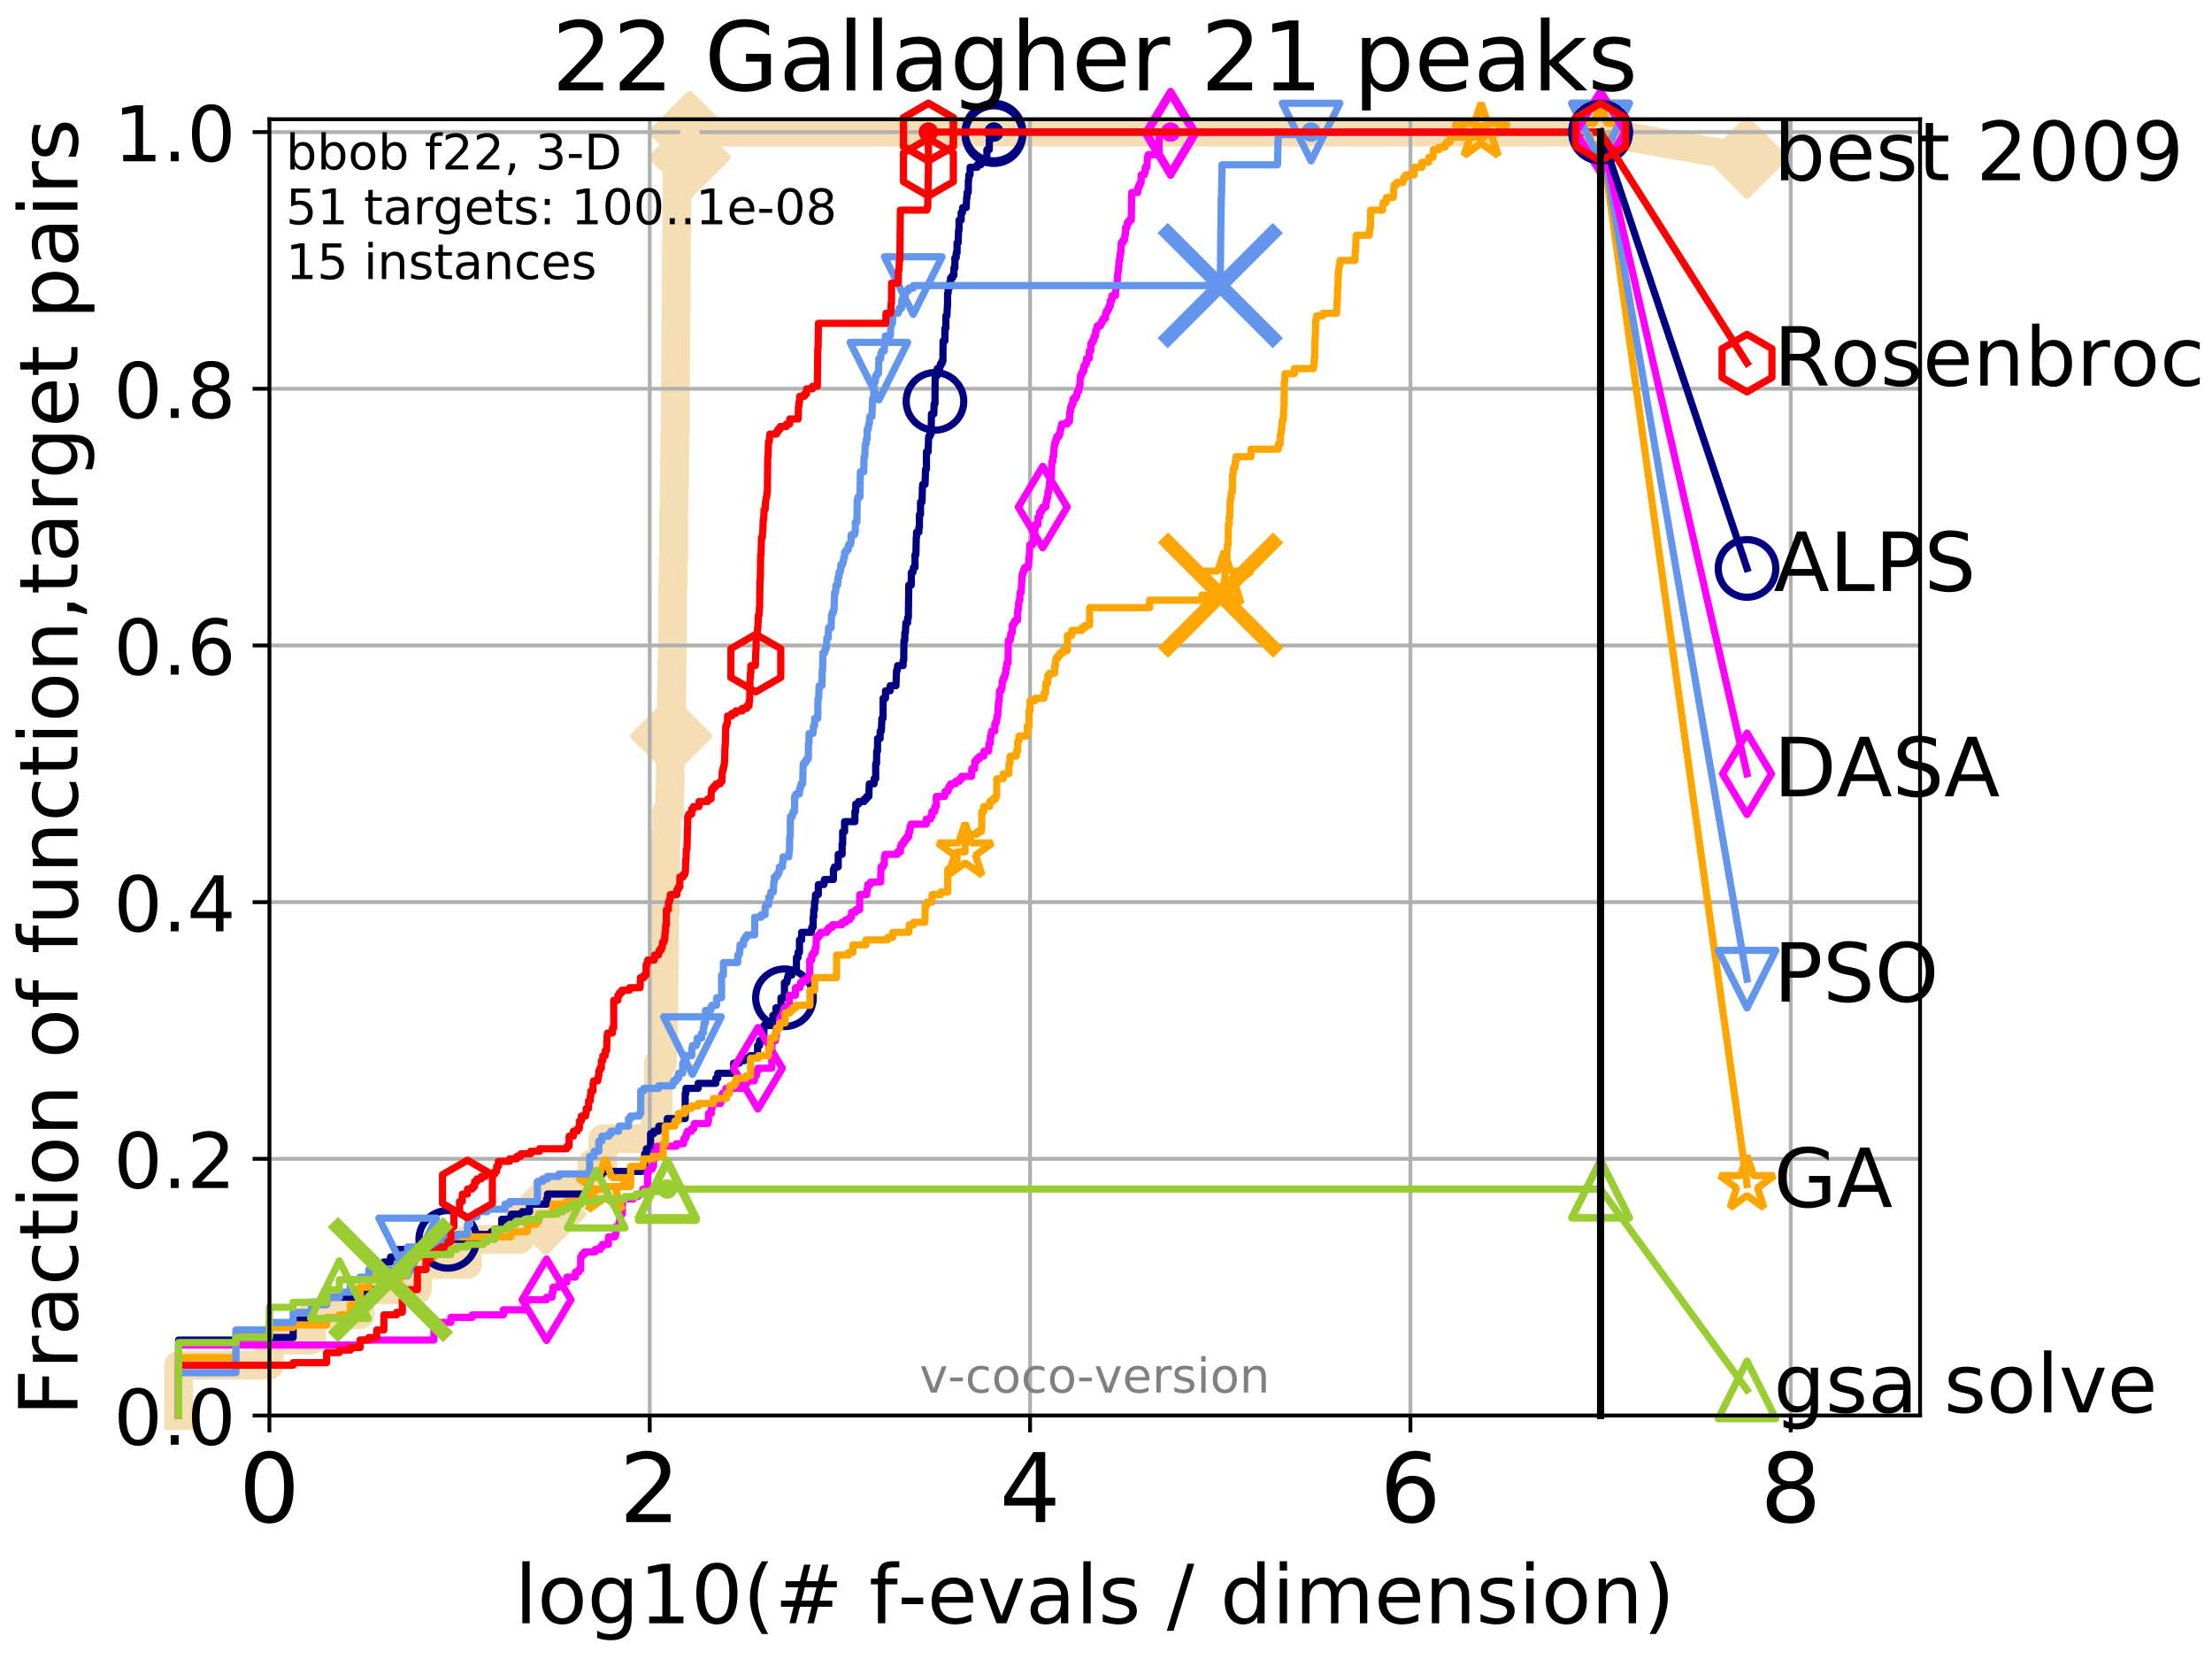 <?xml version="1.0" encoding="utf-8" standalone="no"?>
<!DOCTYPE svg PUBLIC "-//W3C//DTD SVG 1.1//EN"
  "http://www.w3.org/Graphics/SVG/1.1/DTD/svg11.dtd">
<!-- Created with matplotlib (http://matplotlib.org/) -->
<svg height="345.6pt" version="1.1" viewBox="0 0 460.8 345.6" width="460.8pt" xmlns="http://www.w3.org/2000/svg" xmlns:xlink="http://www.w3.org/1999/xlink">
 <defs>
  <style type="text/css">
*{stroke-linecap:butt;stroke-linejoin:round;}
  </style>
 </defs>
 <g id="figure_1">
  <g id="patch_1">
   <path d="M 0 345.6 
L 460.8 345.6 
L 460.8 0 
L 0 0 
z
" style="fill:#ffffff;"/>
  </g>
  <g id="axes_1">
   <g id="patch_2">
    <path d="M 56.12 294.88 
L 399.984 294.88 
L 399.984 24.84 
L 56.12 24.84 
z
" style="fill:#ffffff;"/>
   </g>
   <g id="line2d_1">
    <path d="M 37.219 294.88 
L 37.219 284.395 
L 56.12 284.395 
L 56.12 279.153 
L 64.909 279.153 
L 64.909 273.91 
L 75.021 273.91 
L 75.021 268.668 
L 86.947 268.668 
L 86.947 263.425 
L 97.375 263.425 
L 97.375 258.183 
L 108.225 258.183 
L 108.225 252.94 
L 113.654 252.94 
L 113.654 247.698 
L 123.311 247.698 
L 123.311 242.455 
L 125.579 242.455 
L 125.579 237.213 
L 136.515 237.213 
L 136.515 231.97 
L 137.095 231.97 
L 137.095 226.728 
L 137.147 226.728 
L 137.147 221.485 
L 138.003 221.485 
L 138.003 216.243 
L 138.199 216.243 
L 138.199 211 
L 138.296 211 
L 138.296 205.758 
L 138.344 205.758 
L 138.344 200.515 
L 138.392 200.515 
L 138.392 195.273 
L 138.44 195.273 
L 138.44 190.03 
L 138.583 190.03 
L 138.583 184.788 
L 138.631 184.788 
L 138.631 179.546 
L 138.678 179.546 
L 138.678 174.303 
L 138.866 174.303 
L 138.866 169.061 
L 139.509 169.061 
L 139.509 163.818 
L 139.599 163.818 
L 139.599 158.576 
L 139.821 158.576 
L 139.821 153.333 
L 139.865 153.333 
L 139.865 148.091 
L 139.909 148.091 
L 139.909 142.848 
L 139.997 142.848 
L 139.997 137.606 
L 140.084 137.606 
L 140.084 132.363 
L 140.128 132.363 
L 140.128 121.878 
L 140.215 121.878 
L 140.215 116.636 
L 140.344 116.636 
L 140.344 106.151 
L 140.429 106.151 
L 140.429 100.908 
L 140.515 100.908 
L 140.515 95.666 
L 140.557 95.666 
L 140.557 90.423 
L 140.642 90.423 
L 140.642 85.181 
L 140.684 85.181 
L 140.684 79.938 
L 140.726 79.938 
L 140.726 74.696 
L 140.768 74.696 
L 140.768 69.453 
L 140.809 69.453 
L 140.809 64.211 
L 140.851 64.211 
L 140.851 58.969 
L 140.893 58.969 
L 140.893 53.726 
L 140.934 53.726 
L 140.934 48.484 
L 141.017 48.484 
L 141.017 37.999 
L 141.058 37.999 
L 141.058 32.756 
L 143.687 32.756 
L 143.687 27.514 
L 333.43 27.514 
" style="fill:none;stroke:#f5deb3;stroke-linecap:square;stroke-width:6;"/>
   </g>
   <g id="line2d_2">
    <defs>
     <path d="M -0 7.778 
L 7.778 0 
L 0 -7.778 
L -7.778 -0 
z
" id="mfbdb2ff840" style="stroke:#f5deb3;stroke-linejoin:miter;stroke-width:1.5;"/>
    </defs>
    <g>
     <use style="fill:#f5deb3;stroke:#f5deb3;stroke-linejoin:miter;stroke-width:1.5;" x="113.654" xlink:href="#mfbdb2ff840" y="252.94"/>
     <use style="fill:#f5deb3;stroke:#f5deb3;stroke-linejoin:miter;stroke-width:1.5;" x="139.821" xlink:href="#mfbdb2ff840" y="153.333"/>
     <use style="fill:#f5deb3;stroke:#f5deb3;stroke-linejoin:miter;stroke-width:1.5;" x="143.687" xlink:href="#mfbdb2ff840" y="32.756"/>
     <use style="fill:#f5deb3;stroke:#f5deb3;stroke-linejoin:miter;stroke-width:1.5;" x="143.687" xlink:href="#mfbdb2ff840" y="27.514"/>
     <use style="fill:#f5deb3;stroke:#f5deb3;stroke-linejoin:miter;stroke-width:1.5;" x="143.687" xlink:href="#mfbdb2ff840" y="27.514"/>
     <use style="fill:#f5deb3;stroke:#f5deb3;stroke-linejoin:miter;stroke-width:1.5;" x="333.43" xlink:href="#mfbdb2ff840" y="27.514"/>
    </g>
   </g>
   <g id="line2d_3">
    <path style="fill:none;stroke:#f5deb3;stroke-linecap:square;stroke-width:6;"/>
    <g/>
   </g>
   <g id="line2d_4">
    <path d="M 333.43 27.514 
L 363.934 32.861 
" style="fill:none;stroke:#f5deb3;stroke-linecap:square;stroke-width:6;"/>
    <g>
     <use style="fill:#f5deb3;stroke:#f5deb3;stroke-linejoin:miter;stroke-width:1.5;" x="333.43" xlink:href="#mfbdb2ff840" y="27.514"/>
     <use style="fill:#f5deb3;stroke:#f5deb3;stroke-linejoin:miter;stroke-width:1.5;" x="363.934" xlink:href="#mfbdb2ff840" y="32.861"/>
    </g>
   </g>
   <g id="matplotlib.axis_1">
    <g id="xtick_1">
     <g id="line2d_5">
      <path clip-path="url(#pb48c4c0fcf)" d="M 56.12 294.88 
L 56.12 24.84 
" style="fill:none;stroke:#b0b0b0;stroke-linecap:square;stroke-width:0.8;"/>
     </g>
     <g id="line2d_6">
      <defs>
       <path d="M 0 0 
L 0 3.5 
" id="mc9361f4af4" style="stroke:#000000;stroke-width:0.8;"/>
      </defs>
      <g>
       <use style="stroke:#000000;stroke-width:0.8;" x="56.12" xlink:href="#mc9361f4af4" y="294.88"/>
      </g>
     </g>
     <g id="text_1">
      <!-- 0 -->
      <defs>
       <path d="M 31.781 66.406 
Q 24.172 66.406 20.328 58.906 
Q 16.5 51.422 16.5 36.375 
Q 16.5 21.391 20.328 13.891 
Q 24.172 6.391 31.781 6.391 
Q 39.453 6.391 43.281 13.891 
Q 47.125 21.391 47.125 36.375 
Q 47.125 51.422 43.281 58.906 
Q 39.453 66.406 31.781 66.406 
z
M 31.781 74.219 
Q 44.047 74.219 50.516 64.516 
Q 56.984 54.828 56.984 36.375 
Q 56.984 17.969 50.516 8.266 
Q 44.047 -1.422 31.781 -1.422 
Q 19.531 -1.422 13.062 8.266 
Q 6.594 17.969 6.594 36.375 
Q 6.594 54.828 13.062 64.516 
Q 19.531 74.219 31.781 74.219 
z
" id="DejaVuSans-30"/>
      </defs>
      <g transform="translate(49.758 317.077)scale(0.2 -0.2)">
       <use xlink:href="#DejaVuSans-30"/>
      </g>
     </g>
    </g>
    <g id="xtick_2">
     <g id="line2d_7">
      <path clip-path="url(#pb48c4c0fcf)" d="M 135.351 294.88 
L 135.351 24.84 
" style="fill:none;stroke:#b0b0b0;stroke-linecap:square;stroke-width:0.8;"/>
     </g>
     <g id="line2d_8">
      <g>
       <use style="stroke:#000000;stroke-width:0.8;" x="135.351" xlink:href="#mc9361f4af4" y="294.88"/>
      </g>
     </g>
     <g id="text_2">
      <!-- 2 -->
      <defs>
       <path d="M 19.188 8.297 
L 53.609 8.297 
L 53.609 0 
L 7.328 0 
L 7.328 8.297 
Q 12.938 14.109 22.625 23.891 
Q 32.328 33.688 34.812 36.531 
Q 39.547 41.844 41.422 45.531 
Q 43.312 49.219 43.312 52.781 
Q 43.312 58.594 39.234 62.25 
Q 35.156 65.922 28.609 65.922 
Q 23.969 65.922 18.812 64.312 
Q 13.672 62.703 7.812 59.422 
L 7.812 69.391 
Q 13.766 71.781 18.938 73 
Q 24.125 74.219 28.422 74.219 
Q 39.75 74.219 46.484 68.547 
Q 53.219 62.891 53.219 53.422 
Q 53.219 48.922 51.531 44.891 
Q 49.859 40.875 45.406 35.406 
Q 44.188 33.984 37.641 27.219 
Q 31.109 20.453 19.188 8.297 
z
" id="DejaVuSans-32"/>
      </defs>
      <g transform="translate(128.989 317.077)scale(0.2 -0.2)">
       <use xlink:href="#DejaVuSans-32"/>
      </g>
     </g>
    </g>
    <g id="xtick_3">
     <g id="line2d_9">
      <path clip-path="url(#pb48c4c0fcf)" d="M 214.583 294.88 
L 214.583 24.84 
" style="fill:none;stroke:#b0b0b0;stroke-linecap:square;stroke-width:0.8;"/>
     </g>
     <g id="line2d_10">
      <g>
       <use style="stroke:#000000;stroke-width:0.8;" x="214.583" xlink:href="#mc9361f4af4" y="294.88"/>
      </g>
     </g>
     <g id="text_3">
      <!-- 4 -->
      <defs>
       <path d="M 37.797 64.312 
L 12.891 25.391 
L 37.797 25.391 
z
M 35.203 72.906 
L 47.609 72.906 
L 47.609 25.391 
L 58.016 25.391 
L 58.016 17.188 
L 47.609 17.188 
L 47.609 0 
L 37.797 0 
L 37.797 17.188 
L 4.891 17.188 
L 4.891 26.703 
z
" id="DejaVuSans-34"/>
      </defs>
      <g transform="translate(208.22 317.077)scale(0.2 -0.2)">
       <use xlink:href="#DejaVuSans-34"/>
      </g>
     </g>
    </g>
    <g id="xtick_4">
     <g id="line2d_11">
      <path clip-path="url(#pb48c4c0fcf)" d="M 293.814 294.88 
L 293.814 24.84 
" style="fill:none;stroke:#b0b0b0;stroke-linecap:square;stroke-width:0.8;"/>
     </g>
     <g id="line2d_12">
      <g>
       <use style="stroke:#000000;stroke-width:0.8;" x="293.814" xlink:href="#mc9361f4af4" y="294.88"/>
      </g>
     </g>
     <g id="text_4">
      <!-- 6 -->
      <defs>
       <path d="M 33.016 40.375 
Q 26.375 40.375 22.484 35.828 
Q 18.609 31.297 18.609 23.391 
Q 18.609 15.531 22.484 10.953 
Q 26.375 6.391 33.016 6.391 
Q 39.656 6.391 43.531 10.953 
Q 47.406 15.531 47.406 23.391 
Q 47.406 31.297 43.531 35.828 
Q 39.656 40.375 33.016 40.375 
z
M 52.594 71.297 
L 52.594 62.312 
Q 48.875 64.062 45.094 64.984 
Q 41.312 65.922 37.594 65.922 
Q 27.828 65.922 22.672 59.328 
Q 17.531 52.734 16.797 39.406 
Q 19.672 43.656 24.016 45.922 
Q 28.375 48.188 33.594 48.188 
Q 44.578 48.188 50.953 41.516 
Q 57.328 34.859 57.328 23.391 
Q 57.328 12.156 50.688 5.359 
Q 44.047 -1.422 33.016 -1.422 
Q 20.359 -1.422 13.672 8.266 
Q 6.984 17.969 6.984 36.375 
Q 6.984 53.656 15.188 63.938 
Q 23.391 74.219 37.203 74.219 
Q 40.922 74.219 44.703 73.484 
Q 48.484 72.75 52.594 71.297 
z
" id="DejaVuSans-36"/>
      </defs>
      <g transform="translate(287.452 317.077)scale(0.2 -0.2)">
       <use xlink:href="#DejaVuSans-36"/>
      </g>
     </g>
    </g>
    <g id="xtick_5">
     <g id="line2d_13">
      <path clip-path="url(#pb48c4c0fcf)" d="M 373.045 294.88 
L 373.045 24.84 
" style="fill:none;stroke:#b0b0b0;stroke-linecap:square;stroke-width:0.8;"/>
     </g>
     <g id="line2d_14">
      <g>
       <use style="stroke:#000000;stroke-width:0.8;" x="373.045" xlink:href="#mc9361f4af4" y="294.88"/>
      </g>
     </g>
     <g id="text_5">
      <!-- 8 -->
      <defs>
       <path d="M 31.781 34.625 
Q 24.75 34.625 20.719 30.859 
Q 16.703 27.094 16.703 20.516 
Q 16.703 13.922 20.719 10.156 
Q 24.75 6.391 31.781 6.391 
Q 38.812 6.391 42.859 10.172 
Q 46.922 13.969 46.922 20.516 
Q 46.922 27.094 42.891 30.859 
Q 38.875 34.625 31.781 34.625 
z
M 21.922 38.812 
Q 15.578 40.375 12.031 44.719 
Q 8.5 49.078 8.5 55.328 
Q 8.5 64.062 14.719 69.141 
Q 20.953 74.219 31.781 74.219 
Q 42.672 74.219 48.875 69.141 
Q 55.078 64.062 55.078 55.328 
Q 55.078 49.078 51.531 44.719 
Q 48 40.375 41.703 38.812 
Q 48.828 37.156 52.797 32.312 
Q 56.781 27.484 56.781 20.516 
Q 56.781 9.906 50.312 4.234 
Q 43.844 -1.422 31.781 -1.422 
Q 19.734 -1.422 13.25 4.234 
Q 6.781 9.906 6.781 20.516 
Q 6.781 27.484 10.781 32.312 
Q 14.797 37.156 21.922 38.812 
z
M 18.312 54.391 
Q 18.312 48.734 21.844 45.562 
Q 25.391 42.391 31.781 42.391 
Q 38.141 42.391 41.719 45.562 
Q 45.312 48.734 45.312 54.391 
Q 45.312 60.062 41.719 63.234 
Q 38.141 66.406 31.781 66.406 
Q 25.391 66.406 21.844 63.234 
Q 18.312 60.062 18.312 54.391 
z
" id="DejaVuSans-38"/>
      </defs>
      <g transform="translate(366.683 317.077)scale(0.2 -0.2)">
       <use xlink:href="#DejaVuSans-38"/>
      </g>
     </g>
    </g>
    <g id="text_6">
     <!-- log10(# f-evals / dimension) -->
     <defs>
      <path d="M 9.422 75.984 
L 18.406 75.984 
L 18.406 0 
L 9.422 0 
z
" id="DejaVuSans-6c"/>
      <path d="M 30.609 48.391 
Q 23.391 48.391 19.188 42.75 
Q 14.984 37.109 14.984 27.297 
Q 14.984 17.484 19.156 11.844 
Q 23.344 6.203 30.609 6.203 
Q 37.797 6.203 41.984 11.859 
Q 46.188 17.531 46.188 27.297 
Q 46.188 37.016 41.984 42.703 
Q 37.797 48.391 30.609 48.391 
z
M 30.609 56 
Q 42.328 56 49.016 48.375 
Q 55.719 40.766 55.719 27.297 
Q 55.719 13.875 49.016 6.219 
Q 42.328 -1.422 30.609 -1.422 
Q 18.844 -1.422 12.172 6.219 
Q 5.516 13.875 5.516 27.297 
Q 5.516 40.766 12.172 48.375 
Q 18.844 56 30.609 56 
z
" id="DejaVuSans-6f"/>
      <path d="M 45.406 27.984 
Q 45.406 37.75 41.375 43.109 
Q 37.359 48.484 30.078 48.484 
Q 22.859 48.484 18.828 43.109 
Q 14.797 37.75 14.797 27.984 
Q 14.797 18.266 18.828 12.891 
Q 22.859 7.516 30.078 7.516 
Q 37.359 7.516 41.375 12.891 
Q 45.406 18.266 45.406 27.984 
z
M 54.391 6.781 
Q 54.391 -7.172 48.188 -13.984 
Q 42 -20.797 29.203 -20.797 
Q 24.469 -20.797 20.266 -20.094 
Q 16.062 -19.391 12.109 -17.922 
L 12.109 -9.188 
Q 16.062 -11.328 19.922 -12.344 
Q 23.781 -13.375 27.781 -13.375 
Q 36.625 -13.375 41.016 -8.766 
Q 45.406 -4.156 45.406 5.172 
L 45.406 9.625 
Q 42.625 4.781 38.281 2.391 
Q 33.938 0 27.875 0 
Q 17.828 0 11.672 7.656 
Q 5.516 15.328 5.516 27.984 
Q 5.516 40.672 11.672 48.328 
Q 17.828 56 27.875 56 
Q 33.938 56 38.281 53.609 
Q 42.625 51.219 45.406 46.391 
L 45.406 54.688 
L 54.391 54.688 
z
" id="DejaVuSans-67"/>
      <path d="M 12.406 8.297 
L 28.516 8.297 
L 28.516 63.922 
L 10.984 60.406 
L 10.984 69.391 
L 28.422 72.906 
L 38.281 72.906 
L 38.281 8.297 
L 54.391 8.297 
L 54.391 0 
L 12.406 0 
z
" id="DejaVuSans-31"/>
      <path d="M 31 75.875 
Q 24.469 64.656 21.281 53.656 
Q 18.109 42.672 18.109 31.391 
Q 18.109 20.125 21.312 9.062 
Q 24.516 -2 31 -13.188 
L 23.188 -13.188 
Q 15.875 -1.703 12.234 9.375 
Q 8.594 20.453 8.594 31.391 
Q 8.594 42.281 12.203 53.312 
Q 15.828 64.359 23.188 75.875 
z
" id="DejaVuSans-28"/>
      <path d="M 51.125 44 
L 36.922 44 
L 32.812 27.688 
L 47.125 27.688 
z
M 43.797 71.781 
L 38.719 51.516 
L 52.984 51.516 
L 58.109 71.781 
L 65.922 71.781 
L 60.891 51.516 
L 76.125 51.516 
L 76.125 44 
L 58.984 44 
L 54.984 27.688 
L 70.516 27.688 
L 70.516 20.219 
L 53.078 20.219 
L 48 0 
L 40.188 0 
L 45.219 20.219 
L 30.906 20.219 
L 25.875 0 
L 18.016 0 
L 23.094 20.219 
L 7.719 20.219 
L 7.719 27.688 
L 24.906 27.688 
L 29 44 
L 13.281 44 
L 13.281 51.516 
L 30.906 51.516 
L 35.891 71.781 
z
" id="DejaVuSans-23"/>
      <path id="DejaVuSans-20"/>
      <path d="M 37.109 75.984 
L 37.109 68.5 
L 28.516 68.5 
Q 23.688 68.5 21.797 66.547 
Q 19.922 64.594 19.922 59.516 
L 19.922 54.688 
L 34.719 54.688 
L 34.719 47.703 
L 19.922 47.703 
L 19.922 0 
L 10.891 0 
L 10.891 47.703 
L 2.297 47.703 
L 2.297 54.688 
L 10.891 54.688 
L 10.891 58.5 
Q 10.891 67.625 15.141 71.797 
Q 19.391 75.984 28.609 75.984 
z
" id="DejaVuSans-66"/>
      <path d="M 4.891 31.391 
L 31.203 31.391 
L 31.203 23.391 
L 4.891 23.391 
z
" id="DejaVuSans-2d"/>
      <path d="M 56.203 29.594 
L 56.203 25.203 
L 14.891 25.203 
Q 15.484 15.922 20.484 11.062 
Q 25.484 6.203 34.422 6.203 
Q 39.594 6.203 44.453 7.469 
Q 49.312 8.734 54.109 11.281 
L 54.109 2.781 
Q 49.266 0.734 44.188 -0.344 
Q 39.109 -1.422 33.891 -1.422 
Q 20.797 -1.422 13.156 6.188 
Q 5.516 13.812 5.516 26.812 
Q 5.516 40.234 12.766 48.109 
Q 20.016 56 32.328 56 
Q 43.359 56 49.781 48.891 
Q 56.203 41.797 56.203 29.594 
z
M 47.219 32.234 
Q 47.125 39.594 43.094 43.984 
Q 39.062 48.391 32.422 48.391 
Q 24.906 48.391 20.391 44.141 
Q 15.875 39.891 15.188 32.172 
z
" id="DejaVuSans-65"/>
      <path d="M 2.984 54.688 
L 12.5 54.688 
L 29.594 8.797 
L 46.688 54.688 
L 56.203 54.688 
L 35.688 0 
L 23.484 0 
z
" id="DejaVuSans-76"/>
      <path d="M 34.281 27.484 
Q 23.391 27.484 19.188 25 
Q 14.984 22.516 14.984 16.5 
Q 14.984 11.719 18.141 8.906 
Q 21.297 6.109 26.703 6.109 
Q 34.188 6.109 38.703 11.406 
Q 43.219 16.703 43.219 25.484 
L 43.219 27.484 
z
M 52.203 31.203 
L 52.203 0 
L 43.219 0 
L 43.219 8.297 
Q 40.141 3.328 35.547 0.953 
Q 30.953 -1.422 24.312 -1.422 
Q 15.922 -1.422 10.953 3.297 
Q 6 8.016 6 15.922 
Q 6 25.141 12.172 29.828 
Q 18.359 34.516 30.609 34.516 
L 43.219 34.516 
L 43.219 35.406 
Q 43.219 41.609 39.141 45 
Q 35.062 48.391 27.688 48.391 
Q 23 48.391 18.547 47.266 
Q 14.109 46.141 10.016 43.891 
L 10.016 52.203 
Q 14.938 54.109 19.578 55.047 
Q 24.219 56 28.609 56 
Q 40.484 56 46.344 49.844 
Q 52.203 43.703 52.203 31.203 
z
" id="DejaVuSans-61"/>
      <path d="M 44.281 53.078 
L 44.281 44.578 
Q 40.484 46.531 36.375 47.5 
Q 32.281 48.484 27.875 48.484 
Q 21.188 48.484 17.844 46.438 
Q 14.5 44.391 14.5 40.281 
Q 14.5 37.156 16.891 35.375 
Q 19.281 33.594 26.516 31.984 
L 29.594 31.297 
Q 39.156 29.25 43.188 25.516 
Q 47.219 21.781 47.219 15.094 
Q 47.219 7.469 41.188 3.016 
Q 35.156 -1.422 24.609 -1.422 
Q 20.219 -1.422 15.453 -0.562 
Q 10.688 0.297 5.422 2 
L 5.422 11.281 
Q 10.406 8.688 15.234 7.391 
Q 20.062 6.109 24.812 6.109 
Q 31.156 6.109 34.562 8.281 
Q 37.984 10.453 37.984 14.406 
Q 37.984 18.062 35.516 20.016 
Q 33.062 21.969 24.703 23.781 
L 21.578 24.516 
Q 13.234 26.266 9.516 29.906 
Q 5.812 33.547 5.812 39.891 
Q 5.812 47.609 11.281 51.797 
Q 16.75 56 26.812 56 
Q 31.781 56 36.172 55.266 
Q 40.578 54.547 44.281 53.078 
z
" id="DejaVuSans-73"/>
      <path d="M 25.391 72.906 
L 33.688 72.906 
L 8.297 -9.281 
L 0 -9.281 
z
" id="DejaVuSans-2f"/>
      <path d="M 45.406 46.391 
L 45.406 75.984 
L 54.391 75.984 
L 54.391 0 
L 45.406 0 
L 45.406 8.203 
Q 42.578 3.328 38.25 0.953 
Q 33.938 -1.422 27.875 -1.422 
Q 17.969 -1.422 11.734 6.484 
Q 5.516 14.406 5.516 27.297 
Q 5.516 40.188 11.734 48.094 
Q 17.969 56 27.875 56 
Q 33.938 56 38.25 53.625 
Q 42.578 51.266 45.406 46.391 
z
M 14.797 27.297 
Q 14.797 17.391 18.875 11.75 
Q 22.953 6.109 30.078 6.109 
Q 37.203 6.109 41.297 11.75 
Q 45.406 17.391 45.406 27.297 
Q 45.406 37.203 41.297 42.844 
Q 37.203 48.484 30.078 48.484 
Q 22.953 48.484 18.875 42.844 
Q 14.797 37.203 14.797 27.297 
z
" id="DejaVuSans-64"/>
      <path d="M 9.422 54.688 
L 18.406 54.688 
L 18.406 0 
L 9.422 0 
z
M 9.422 75.984 
L 18.406 75.984 
L 18.406 64.594 
L 9.422 64.594 
z
" id="DejaVuSans-69"/>
      <path d="M 52 44.188 
Q 55.375 50.25 60.062 53.125 
Q 64.75 56 71.094 56 
Q 79.641 56 84.281 50.016 
Q 88.922 44.047 88.922 33.016 
L 88.922 0 
L 79.891 0 
L 79.891 32.719 
Q 79.891 40.578 77.094 44.375 
Q 74.312 48.188 68.609 48.188 
Q 61.625 48.188 57.562 43.547 
Q 53.516 38.922 53.516 30.906 
L 53.516 0 
L 44.484 0 
L 44.484 32.719 
Q 44.484 40.625 41.703 44.406 
Q 38.922 48.188 33.109 48.188 
Q 26.219 48.188 22.156 43.531 
Q 18.109 38.875 18.109 30.906 
L 18.109 0 
L 9.078 0 
L 9.078 54.688 
L 18.109 54.688 
L 18.109 46.188 
Q 21.188 51.219 25.484 53.609 
Q 29.781 56 35.688 56 
Q 41.656 56 45.828 52.969 
Q 50 49.953 52 44.188 
z
" id="DejaVuSans-6d"/>
      <path d="M 54.891 33.016 
L 54.891 0 
L 45.906 0 
L 45.906 32.719 
Q 45.906 40.484 42.875 44.328 
Q 39.844 48.188 33.797 48.188 
Q 26.516 48.188 22.312 43.547 
Q 18.109 38.922 18.109 30.906 
L 18.109 0 
L 9.078 0 
L 9.078 54.688 
L 18.109 54.688 
L 18.109 46.188 
Q 21.344 51.125 25.703 53.562 
Q 30.078 56 35.797 56 
Q 45.219 56 50.047 50.172 
Q 54.891 44.344 54.891 33.016 
z
" id="DejaVuSans-6e"/>
      <path d="M 8.016 75.875 
L 15.828 75.875 
Q 23.141 64.359 26.781 53.312 
Q 30.422 42.281 30.422 31.391 
Q 30.422 20.453 26.781 9.375 
Q 23.141 -1.703 15.828 -13.188 
L 8.016 -13.188 
Q 14.5 -2 17.703 9.062 
Q 20.906 20.125 20.906 31.391 
Q 20.906 42.672 17.703 53.656 
Q 14.5 64.656 8.016 75.875 
z
" id="DejaVuSans-29"/>
     </defs>
     <g transform="translate(107.211 338.154)scale(0.17 -0.17)">
      <use xlink:href="#DejaVuSans-6c"/>
      <use x="27.783" xlink:href="#DejaVuSans-6f"/>
      <use x="88.965" xlink:href="#DejaVuSans-67"/>
      <use x="152.441" xlink:href="#DejaVuSans-31"/>
      <use x="216.064" xlink:href="#DejaVuSans-30"/>
      <use x="279.688" xlink:href="#DejaVuSans-28"/>
      <use x="318.701" xlink:href="#DejaVuSans-23"/>
      <use x="402.49" xlink:href="#DejaVuSans-20"/>
      <use x="434.277" xlink:href="#DejaVuSans-66"/>
      <use x="469.404" xlink:href="#DejaVuSans-2d"/>
      <use x="505.488" xlink:href="#DejaVuSans-65"/>
      <use x="567.012" xlink:href="#DejaVuSans-76"/>
      <use x="626.191" xlink:href="#DejaVuSans-61"/>
      <use x="687.471" xlink:href="#DejaVuSans-6c"/>
      <use x="715.254" xlink:href="#DejaVuSans-73"/>
      <use x="767.354" xlink:href="#DejaVuSans-20"/>
      <use x="799.141" xlink:href="#DejaVuSans-2f"/>
      <use x="832.832" xlink:href="#DejaVuSans-20"/>
      <use x="864.619" xlink:href="#DejaVuSans-64"/>
      <use x="928.096" xlink:href="#DejaVuSans-69"/>
      <use x="955.879" xlink:href="#DejaVuSans-6d"/>
      <use x="1053.291" xlink:href="#DejaVuSans-65"/>
      <use x="1114.814" xlink:href="#DejaVuSans-6e"/>
      <use x="1178.193" xlink:href="#DejaVuSans-73"/>
      <use x="1230.293" xlink:href="#DejaVuSans-69"/>
      <use x="1258.076" xlink:href="#DejaVuSans-6f"/>
      <use x="1319.258" xlink:href="#DejaVuSans-6e"/>
      <use x="1382.637" xlink:href="#DejaVuSans-29"/>
     </g>
    </g>
   </g>
   <g id="matplotlib.axis_2">
    <g id="ytick_1">
     <g id="line2d_15">
      <path clip-path="url(#pb48c4c0fcf)" d="M 56.12 294.88 
L 399.984 294.88 
" style="fill:none;stroke:#b0b0b0;stroke-linecap:square;stroke-width:0.8;"/>
     </g>
     <g id="line2d_16">
      <defs>
       <path d="M 0 0 
L -3.5 0 
" id="m58a17e837a" style="stroke:#000000;stroke-width:0.8;"/>
      </defs>
      <g>
       <use style="stroke:#000000;stroke-width:0.8;" x="56.12" xlink:href="#m58a17e837a" y="294.88"/>
      </g>
     </g>
     <g id="text_7">
      <!-- 0.0 -->
      <defs>
       <path d="M 10.688 12.406 
L 21 12.406 
L 21 0 
L 10.688 0 
z
" id="DejaVuSans-2e"/>
      </defs>
      <g transform="translate(23.675 300.959)scale(0.16 -0.16)">
       <use xlink:href="#DejaVuSans-30"/>
       <use x="63.623" xlink:href="#DejaVuSans-2e"/>
       <use x="95.41" xlink:href="#DejaVuSans-30"/>
      </g>
     </g>
    </g>
    <g id="ytick_2">
     <g id="line2d_17">
      <path clip-path="url(#pb48c4c0fcf)" d="M 56.12 241.407 
L 399.984 241.407 
" style="fill:none;stroke:#b0b0b0;stroke-linecap:square;stroke-width:0.8;"/>
     </g>
     <g id="line2d_18">
      <g>
       <use style="stroke:#000000;stroke-width:0.8;" x="56.12" xlink:href="#m58a17e837a" y="241.407"/>
      </g>
     </g>
     <g id="text_8">
      <!-- 0.2 -->
      <g transform="translate(23.675 247.485)scale(0.16 -0.16)">
       <use xlink:href="#DejaVuSans-30"/>
       <use x="63.623" xlink:href="#DejaVuSans-2e"/>
       <use x="95.41" xlink:href="#DejaVuSans-32"/>
      </g>
     </g>
    </g>
    <g id="ytick_3">
     <g id="line2d_19">
      <path clip-path="url(#pb48c4c0fcf)" d="M 56.12 187.933 
L 399.984 187.933 
" style="fill:none;stroke:#b0b0b0;stroke-linecap:square;stroke-width:0.8;"/>
     </g>
     <g id="line2d_20">
      <g>
       <use style="stroke:#000000;stroke-width:0.8;" x="56.12" xlink:href="#m58a17e837a" y="187.933"/>
      </g>
     </g>
     <g id="text_9">
      <!-- 0.4 -->
      <g transform="translate(23.675 194.012)scale(0.16 -0.16)">
       <use xlink:href="#DejaVuSans-30"/>
       <use x="63.623" xlink:href="#DejaVuSans-2e"/>
       <use x="95.41" xlink:href="#DejaVuSans-34"/>
      </g>
     </g>
    </g>
    <g id="ytick_4">
     <g id="line2d_21">
      <path clip-path="url(#pb48c4c0fcf)" d="M 56.12 134.46 
L 399.984 134.46 
" style="fill:none;stroke:#b0b0b0;stroke-linecap:square;stroke-width:0.8;"/>
     </g>
     <g id="line2d_22">
      <g>
       <use style="stroke:#000000;stroke-width:0.8;" x="56.12" xlink:href="#m58a17e837a" y="134.46"/>
      </g>
     </g>
     <g id="text_10">
      <!-- 0.6 -->
      <g transform="translate(23.675 140.539)scale(0.16 -0.16)">
       <use xlink:href="#DejaVuSans-30"/>
       <use x="63.623" xlink:href="#DejaVuSans-2e"/>
       <use x="95.41" xlink:href="#DejaVuSans-36"/>
      </g>
     </g>
    </g>
    <g id="ytick_5">
     <g id="line2d_23">
      <path clip-path="url(#pb48c4c0fcf)" d="M 56.12 80.987 
L 399.984 80.987 
" style="fill:none;stroke:#b0b0b0;stroke-linecap:square;stroke-width:0.8;"/>
     </g>
     <g id="line2d_24">
      <g>
       <use style="stroke:#000000;stroke-width:0.8;" x="56.12" xlink:href="#m58a17e837a" y="80.987"/>
      </g>
     </g>
     <g id="text_11">
      <!-- 0.8 -->
      <g transform="translate(23.675 87.066)scale(0.16 -0.16)">
       <use xlink:href="#DejaVuSans-30"/>
       <use x="63.623" xlink:href="#DejaVuSans-2e"/>
       <use x="95.41" xlink:href="#DejaVuSans-38"/>
      </g>
     </g>
    </g>
    <g id="ytick_6">
     <g id="line2d_25">
      <path clip-path="url(#pb48c4c0fcf)" d="M 56.12 27.514 
L 399.984 27.514 
" style="fill:none;stroke:#b0b0b0;stroke-linecap:square;stroke-width:0.8;"/>
     </g>
     <g id="line2d_26">
      <g>
       <use style="stroke:#000000;stroke-width:0.8;" x="56.12" xlink:href="#m58a17e837a" y="27.514"/>
      </g>
     </g>
     <g id="text_12">
      <!-- 1.0 -->
      <g transform="translate(23.675 33.592)scale(0.16 -0.16)">
       <use xlink:href="#DejaVuSans-31"/>
       <use x="63.623" xlink:href="#DejaVuSans-2e"/>
       <use x="95.41" xlink:href="#DejaVuSans-30"/>
      </g>
     </g>
    </g>
    <g id="text_13">
     <!-- Fraction of function,target pairs -->
     <defs>
      <path d="M 9.812 72.906 
L 51.703 72.906 
L 51.703 64.594 
L 19.672 64.594 
L 19.672 43.109 
L 48.578 43.109 
L 48.578 34.812 
L 19.672 34.812 
L 19.672 0 
L 9.812 0 
z
" id="DejaVuSans-46"/>
      <path d="M 41.109 46.297 
Q 39.594 47.172 37.812 47.578 
Q 36.031 48 33.891 48 
Q 26.266 48 22.188 43.047 
Q 18.109 38.094 18.109 28.812 
L 18.109 0 
L 9.078 0 
L 9.078 54.688 
L 18.109 54.688 
L 18.109 46.188 
Q 20.953 51.172 25.484 53.578 
Q 30.031 56 36.531 56 
Q 37.453 56 38.578 55.875 
Q 39.703 55.766 41.062 55.516 
z
" id="DejaVuSans-72"/>
      <path d="M 48.781 52.594 
L 48.781 44.188 
Q 44.969 46.297 41.141 47.344 
Q 37.312 48.391 33.406 48.391 
Q 24.656 48.391 19.812 42.844 
Q 14.984 37.312 14.984 27.297 
Q 14.984 17.281 19.812 11.734 
Q 24.656 6.203 33.406 6.203 
Q 37.312 6.203 41.141 7.25 
Q 44.969 8.297 48.781 10.406 
L 48.781 2.094 
Q 45.016 0.344 40.984 -0.531 
Q 36.969 -1.422 32.422 -1.422 
Q 20.062 -1.422 12.781 6.344 
Q 5.516 14.109 5.516 27.297 
Q 5.516 40.672 12.859 48.328 
Q 20.219 56 33.016 56 
Q 37.156 56 41.109 55.141 
Q 45.062 54.297 48.781 52.594 
z
" id="DejaVuSans-63"/>
      <path d="M 18.312 70.219 
L 18.312 54.688 
L 36.812 54.688 
L 36.812 47.703 
L 18.312 47.703 
L 18.312 18.016 
Q 18.312 11.328 20.141 9.422 
Q 21.969 7.516 27.594 7.516 
L 36.812 7.516 
L 36.812 0 
L 27.594 0 
Q 17.188 0 13.234 3.875 
Q 9.281 7.766 9.281 18.016 
L 9.281 47.703 
L 2.688 47.703 
L 2.688 54.688 
L 9.281 54.688 
L 9.281 70.219 
z
" id="DejaVuSans-74"/>
      <path d="M 8.5 21.578 
L 8.5 54.688 
L 17.484 54.688 
L 17.484 21.922 
Q 17.484 14.156 20.5 10.266 
Q 23.531 6.391 29.594 6.391 
Q 36.859 6.391 41.078 11.031 
Q 45.312 15.672 45.312 23.688 
L 45.312 54.688 
L 54.297 54.688 
L 54.297 0 
L 45.312 0 
L 45.312 8.406 
Q 42.047 3.422 37.719 1 
Q 33.406 -1.422 27.688 -1.422 
Q 18.266 -1.422 13.375 4.438 
Q 8.5 10.297 8.5 21.578 
z
M 31.109 56 
z
" id="DejaVuSans-75"/>
      <path d="M 11.719 12.406 
L 22.016 12.406 
L 22.016 4 
L 14.016 -11.625 
L 7.719 -11.625 
L 11.719 4 
z
" id="DejaVuSans-2c"/>
      <path d="M 18.109 8.203 
L 18.109 -20.797 
L 9.078 -20.797 
L 9.078 54.688 
L 18.109 54.688 
L 18.109 46.391 
Q 20.953 51.266 25.266 53.625 
Q 29.594 56 35.594 56 
Q 45.562 56 51.781 48.094 
Q 58.016 40.188 58.016 27.297 
Q 58.016 14.406 51.781 6.484 
Q 45.562 -1.422 35.594 -1.422 
Q 29.594 -1.422 25.266 0.953 
Q 20.953 3.328 18.109 8.203 
z
M 48.688 27.297 
Q 48.688 37.203 44.609 42.844 
Q 40.531 48.484 33.406 48.484 
Q 26.266 48.484 22.188 42.844 
Q 18.109 37.203 18.109 27.297 
Q 18.109 17.391 22.188 11.75 
Q 26.266 6.109 33.406 6.109 
Q 40.531 6.109 44.609 11.75 
Q 48.688 17.391 48.688 27.297 
z
" id="DejaVuSans-70"/>
     </defs>
     <g transform="translate(16.14 294.999)rotate(-90)scale(0.17 -0.17)">
      <use xlink:href="#DejaVuSans-46"/>
      <use x="57.41" xlink:href="#DejaVuSans-72"/>
      <use x="98.523" xlink:href="#DejaVuSans-61"/>
      <use x="159.803" xlink:href="#DejaVuSans-63"/>
      <use x="214.783" xlink:href="#DejaVuSans-74"/>
      <use x="253.992" xlink:href="#DejaVuSans-69"/>
      <use x="281.775" xlink:href="#DejaVuSans-6f"/>
      <use x="342.957" xlink:href="#DejaVuSans-6e"/>
      <use x="406.336" xlink:href="#DejaVuSans-20"/>
      <use x="438.123" xlink:href="#DejaVuSans-6f"/>
      <use x="499.305" xlink:href="#DejaVuSans-66"/>
      <use x="534.51" xlink:href="#DejaVuSans-20"/>
      <use x="566.297" xlink:href="#DejaVuSans-66"/>
      <use x="601.502" xlink:href="#DejaVuSans-75"/>
      <use x="664.881" xlink:href="#DejaVuSans-6e"/>
      <use x="728.26" xlink:href="#DejaVuSans-63"/>
      <use x="783.24" xlink:href="#DejaVuSans-74"/>
      <use x="822.449" xlink:href="#DejaVuSans-69"/>
      <use x="850.232" xlink:href="#DejaVuSans-6f"/>
      <use x="911.414" xlink:href="#DejaVuSans-6e"/>
      <use x="974.793" xlink:href="#DejaVuSans-2c"/>
      <use x="1006.58" xlink:href="#DejaVuSans-74"/>
      <use x="1045.789" xlink:href="#DejaVuSans-61"/>
      <use x="1107.068" xlink:href="#DejaVuSans-72"/>
      <use x="1148.166" xlink:href="#DejaVuSans-67"/>
      <use x="1211.643" xlink:href="#DejaVuSans-65"/>
      <use x="1273.166" xlink:href="#DejaVuSans-74"/>
      <use x="1312.375" xlink:href="#DejaVuSans-20"/>
      <use x="1344.162" xlink:href="#DejaVuSans-70"/>
      <use x="1407.639" xlink:href="#DejaVuSans-61"/>
      <use x="1468.918" xlink:href="#DejaVuSans-69"/>
      <use x="1496.701" xlink:href="#DejaVuSans-72"/>
      <use x="1537.814" xlink:href="#DejaVuSans-73"/>
     </g>
    </g>
   </g>
   <g id="line2d_27">
    <defs>
     <path d="M 0 1.5 
C 0.398 1.5 0.779 1.342 1.061 1.061 
C 1.342 0.779 1.5 0.398 1.5 0 
C 1.5 -0.398 1.342 -0.779 1.061 -1.061 
C 0.779 -1.342 0.398 -1.5 0 -1.5 
C -0.398 -1.5 -0.779 -1.342 -1.061 -1.061 
C -1.342 -0.779 -1.5 -0.398 -1.5 0 
C -1.5 0.398 -1.342 0.779 -1.061 1.061 
C -0.779 1.342 -0.398 1.5 0 1.5 
z
" id="m4b5dfa5789" style="stroke:#f5deb3;"/>
    </defs>
    <g>
     <use style="fill:#f5deb3;stroke:#f5deb3;" x="143.687" xlink:href="#m4b5dfa5789" y="27.514"/>
     <use style="fill:#f5deb3;stroke:#f5deb3;" x="143.687" xlink:href="#m4b5dfa5789" y="27.514"/>
    </g>
   </g>
   <g id="line2d_28">
    <defs>
     <path d="M 0 1.5 
C 0.398 1.5 0.779 1.342 1.061 1.061 
C 1.342 0.779 1.5 0.398 1.5 0 
C 1.5 -0.398 1.342 -0.779 1.061 -1.061 
C 0.779 -1.342 0.398 -1.5 0 -1.5 
C -0.398 -1.5 -0.779 -1.342 -1.061 -1.061 
C -1.342 -0.779 -1.5 -0.398 -1.5 0 
C -1.5 0.398 -1.342 0.779 -1.061 1.061 
C -0.779 1.342 -0.398 1.5 0 1.5 
z
" id="me543c5df88" style="stroke:#000080;"/>
    </defs>
    <g>
     <use style="fill:#000080;stroke:#000080;" x="207.051" xlink:href="#me543c5df88" y="27.514"/>
     <use style="fill:#000080;stroke:#000080;" x="207.051" xlink:href="#me543c5df88" y="27.514"/>
    </g>
   </g>
   <g id="line2d_29">
    <path d="M 37.219 294.88 
L 37.219 279.153 
L 49.144 279.153 
L 49.144 278.628 
L 61.07 278.628 
L 61.07 274.959 
L 64.909 274.959 
L 64.909 271.289 
L 68.046 271.289 
L 68.046 270.24 
L 75.021 270.24 
L 75.021 269.192 
L 76.834 269.192 
L 76.834 268.668 
L 79.971 268.668 
L 79.971 262.901 
L 81.348 262.901 
L 81.348 261.852 
L 82.623 261.852 
L 82.623 260.28 
L 89.599 260.28 
L 89.599 259.755 
L 93.274 259.755 
L 93.274 258.183 
L 99.803 258.183 
L 99.803 257.134 
L 102.325 257.134 
L 102.325 256.61 
L 103.09 256.61 
L 103.09 256.086 
L 104.524 256.086 
L 104.524 253.989 
L 106.474 253.989 
L 106.474 252.94 
L 108.772 252.94 
L 108.772 252.416 
L 110.313 252.416 
L 110.313 250.843 
L 113.855 250.843 
L 113.855 249.795 
L 114.054 249.795 
L 114.054 248.746 
L 122.604 248.746 
L 122.604 244.552 
L 125.478 244.552 
L 125.478 244.028 
L 133.666 244.028 
L 133.666 243.504 
L 134.287 243.504 
L 134.287 240.358 
L 134.649 240.358 
L 134.649 239.31 
L 135.523 239.31 
L 135.523 236.164 
L 136.191 236.164 
L 136.191 235.64 
L 137.147 235.64 
L 137.25 234.592 
L 139.006 234.592 
L 139.006 233.019 
L 142.743 233.019 
L 142.743 227.776 
L 142.891 227.776 
L 142.891 226.728 
L 145.432 226.728 
L 145.432 225.679 
L 149.124 225.679 
L 149.124 224.631 
L 149.531 224.631 
L 149.531 223.582 
L 152.839 223.582 
L 152.839 221.485 
L 154.002 221.485 
L 154.002 220.961 
L 155.019 220.961 
L 155.019 220.437 
L 156.271 220.437 
L 156.271 219.913 
L 157.814 219.913 
L 157.814 217.816 
L 158.229 217.816 
L 158.229 216.767 
L 159.131 216.767 
L 159.131 213.622 
L 160.998 213.622 
L 160.998 211.525 
L 161.632 211.525 
L 161.632 209.952 
L 162.694 209.952 
L 162.694 207.855 
L 163.416 207.855 
L 163.416 204.709 
L 163.892 204.709 
L 163.892 204.185 
L 164.044 204.185 
L 164.044 203.661 
L 164.173 203.661 
L 164.173 203.137 
L 164.93 203.137 
L 164.93 202.088 
L 165.899 202.088 
L 165.918 199.467 
L 166.245 199.467 
L 166.245 198.418 
L 166.547 198.418 
L 166.547 195.797 
L 166.99 195.797 
L 166.99 194.224 
L 169.018 194.224 
L 169.107 193.176 
L 169.387 193.176 
L 169.387 191.079 
L 169.505 191.079 
L 169.505 189.506 
L 169.685 189.506 
L 169.685 187.933 
L 169.81 187.933 
L 169.895 186.361 
L 170.47 186.361 
L 170.47 184.264 
L 171.65 184.264 
L 171.734 183.215 
L 173.619 183.215 
L 173.619 181.118 
L 173.823 181.118 
L 173.823 180.594 
L 174.614 180.594 
L 174.614 177.973 
L 175.425 177.973 
L 175.425 175.876 
L 175.542 175.876 
L 175.542 173.255 
L 175.942 173.255 
L 175.942 171.158 
L 178.099 171.158 
L 178.099 169.061 
L 178.261 169.061 
L 178.261 167.488 
L 178.879 167.488 
L 178.879 166.964 
L 180.041 166.964 
L 180.041 166.439 
L 180.55 166.439 
L 180.55 165.915 
L 181 165.915 
L 181.085 163.294 
L 182.084 163.294 
L 182.084 162.245 
L 182.422 162.245 
L 182.422 159.1 
L 182.596 159.1 
L 182.629 156.479 
L 182.797 156.479 
L 182.819 153.857 
L 183.341 153.857 
L 183.359 152.285 
L 183.607 152.285 
L 183.711 149.663 
L 183.944 149.663 
L 183.978 145.469 
L 184.467 145.469 
L 184.467 143.897 
L 185.445 143.897 
L 185.445 142.848 
L 186.647 142.848 
L 186.757 139.703 
L 186.907 139.703 
L 186.995 138.654 
L 188.137 138.654 
L 188.137 137.606 
L 188.251 137.606 
L 188.317 133.412 
L 188.491 133.412 
L 188.491 131.839 
L 188.616 131.839 
L 188.709 129.742 
L 189.061 129.742 
L 189.081 128.693 
L 189.225 128.693 
L 189.315 121.878 
L 189.84 121.878 
L 189.842 119.257 
L 190.17 119.257 
L 190.281 118.209 
L 190.612 118.209 
L 190.614 115.587 
L 190.793 115.587 
L 190.878 111.918 
L 190.93 111.918 
L 190.93 110.869 
L 191.42 110.869 
L 191.42 109.821 
L 191.532 109.821 
L 191.534 107.199 
L 191.764 107.199 
L 191.764 104.578 
L 192.071 104.578 
L 192.166 101.433 
L 192.208 101.433 
L 192.208 100.908 
L 192.702 100.908 
L 192.802 97.763 
L 192.982 97.763 
L 193.004 94.093 
L 193.35 94.093 
L 193.449 90.948 
L 193.709 90.948 
L 193.709 90.423 
L 193.964 90.423 
L 194.04 86.229 
L 194.527 86.229 
L 194.598 84.132 
L 194.768 84.132 
L 194.815 78.366 
L 195.155 78.366 
L 195.237 76.793 
L 195.757 76.793 
L 195.757 76.269 
L 195.934 76.269 
L 195.934 75.744 
L 196.238 75.744 
L 196.238 75.22 
L 196.42 75.22 
L 196.46 71.026 
L 196.834 71.026 
L 196.836 68.405 
L 197.043 68.405 
L 197.043 65.784 
L 197.26 65.784 
L 197.357 63.687 
L 197.396 63.687 
L 197.396 61.066 
L 197.514 61.066 
L 197.514 60.017 
L 197.76 60.017 
L 197.776 58.969 
L 198.011 58.969 
L 198.011 57.92 
L 198.397 57.92 
L 198.397 57.396 
L 198.71 57.396 
L 198.71 55.823 
L 198.917 55.823 
L 198.917 53.726 
L 199.191 53.726 
L 199.191 52.678 
L 199.374 52.678 
L 199.374 50.581 
L 199.603 50.581 
L 199.689 47.959 
L 199.781 47.959 
L 199.781 45.862 
L 200.226 45.862 
L 200.226 44.29 
L 200.496 44.29 
L 200.546 43.241 
L 201.284 43.241 
L 201.368 41.144 
L 201.459 41.144 
L 201.459 40.096 
L 201.695 40.096 
L 201.738 37.474 
L 201.812 37.474 
L 201.836 36.426 
L 202.083 36.426 
L 202.083 34.853 
L 203.561 34.853 
L 203.561 34.329 
L 204.322 34.329 
L 204.322 33.805 
L 205.29 33.805 
L 205.29 33.28 
L 205.584 33.28 
L 205.584 31.183 
L 206.089 31.183 
L 206.089 29.086 
L 206.385 29.086 
L 206.385 28.038 
L 207.051 28.038 
L 207.051 27.514 
L 333.43 27.514 
L 333.43 27.514 
" style="fill:none;stroke:#000080;stroke-linecap:square;stroke-width:1.5;"/>
   </g>
   <g id="line2d_30">
    <defs>
     <path d="M 0 6 
C 1.591 6 3.117 5.368 4.243 4.243 
C 5.368 3.117 6 1.591 6 0 
C 6 -1.591 5.368 -3.117 4.243 -4.243 
C 3.117 -5.368 1.591 -6 0 -6 
C -1.591 -6 -3.117 -5.368 -4.243 -4.243 
C -5.368 -3.117 -6 -1.591 -6 0 
C -6 1.591 -5.368 3.117 -4.243 4.243 
C -3.117 5.368 -1.591 6 0 6 
z
" id="m1f0944c04e" style="stroke:#000080;stroke-width:1.5;"/>
    </defs>
    <g>
     <use style="fill-opacity:0;stroke:#000080;stroke-width:1.5;" x="93.274" xlink:href="#m1f0944c04e" y="258.183"/>
     <use style="fill-opacity:0;stroke:#000080;stroke-width:1.5;" x="163.416" xlink:href="#m1f0944c04e" y="207.855"/>
     <use style="fill-opacity:0;stroke:#000080;stroke-width:1.5;" x="194.772" xlink:href="#m1f0944c04e" y="83.608"/>
     <use style="fill-opacity:0;stroke:#000080;stroke-width:1.5;" x="207.051" xlink:href="#m1f0944c04e" y="28.038"/>
     <use style="fill-opacity:0;stroke:#000080;stroke-width:1.5;" x="207.051" xlink:href="#m1f0944c04e" y="27.514"/>
     <use style="fill-opacity:0;stroke:#000080;stroke-width:1.5;" x="333.43" xlink:href="#m1f0944c04e" y="27.514"/>
    </g>
   </g>
   <g id="line2d_31">
    <path style="fill:none;stroke:#000080;stroke-linecap:square;stroke-width:1.5;"/>
    <g/>
   </g>
   <g id="line2d_32">
    <defs>
     <path d="M 0 1.5 
C 0.398 1.5 0.779 1.342 1.061 1.061 
C 1.342 0.779 1.5 0.398 1.5 0 
C 1.5 -0.398 1.342 -0.779 1.061 -1.061 
C 0.779 -1.342 0.398 -1.5 0 -1.5 
C -0.398 -1.5 -0.779 -1.342 -1.061 -1.061 
C -1.342 -0.779 -1.5 -0.398 -1.5 0 
C -1.5 0.398 -1.342 0.779 -1.061 1.061 
C -0.779 1.342 -0.398 1.5 0 1.5 
z
" id="me7ba84f282" style="stroke:#ff00ff;"/>
    </defs>
    <g>
     <use style="fill:#ff00ff;stroke:#ff00ff;" x="243.853" xlink:href="#me7ba84f282" y="27.514"/>
     <use style="fill:#ff00ff;stroke:#ff00ff;" x="243.853" xlink:href="#me7ba84f282" y="27.514"/>
    </g>
   </g>
   <g id="line2d_33">
    <path d="M 37.219 294.88 
L 37.219 280.201 
L 75.021 280.201 
L 75.021 279.153 
L 90.399 279.153 
L 90.399 275.483 
L 93.923 275.483 
L 93.923 274.434 
L 98.388 274.434 
L 98.388 273.91 
L 104.865 273.91 
L 104.865 272.862 
L 109.56 272.862 
L 109.56 270.765 
L 113.855 270.765 
L 113.855 270.24 
L 115.015 270.24 
L 115.015 269.192 
L 115.201 269.192 
L 115.201 268.143 
L 116.45 268.143 
L 116.45 267.619 
L 117.289 267.619 
L 117.289 267.095 
L 118.09 267.095 
L 118.09 266.046 
L 119.871 266.046 
L 119.871 264.998 
L 120.562 264.998 
L 120.562 264.474 
L 120.964 264.474 
L 120.964 261.852 
L 121.226 261.852 
L 121.226 261.328 
L 121.74 261.328 
L 121.74 260.804 
L 123.99 260.804 
L 123.99 260.28 
L 125.066 260.28 
L 125.066 259.755 
L 125.478 259.755 
L 125.478 259.231 
L 126.753 259.231 
L 126.753 257.658 
L 128.115 257.658 
L 128.115 257.134 
L 128.289 257.134 
L 128.289 255.561 
L 128.967 255.561 
L 128.967 254.513 
L 129.133 254.513 
L 129.133 252.94 
L 129.62 252.94 
L 129.699 249.795 
L 131.867 249.795 
L 131.867 249.27 
L 132.889 249.27 
L 132.889 248.746 
L 133.917 248.746 
L 133.917 247.698 
L 134.886 247.698 
L 134.886 244.028 
L 135.236 244.028 
L 135.236 243.504 
L 135.86 243.504 
L 135.86 242.979 
L 136.136 242.979 
L 136.136 241.407 
L 136.354 241.407 
L 136.354 239.834 
L 136.834 239.834 
L 136.834 238.785 
L 140.893 238.785 
L 140.893 238.261 
L 142.404 238.261 
L 142.442 237.213 
L 142.817 237.213 
L 142.817 236.689 
L 143.002 236.689 
L 143.002 236.164 
L 143.221 236.164 
L 143.221 235.64 
L 144.071 235.64 
L 144.071 235.116 
L 144.514 235.116 
L 144.615 234.067 
L 147.448 234.067 
L 147.448 233.543 
L 147.589 233.543 
L 147.589 231.97 
L 148.171 231.97 
L 148.171 230.922 
L 148.333 230.922 
L 148.333 229.873 
L 150.1 229.873 
L 150.1 229.349 
L 150.294 229.349 
L 150.294 228.301 
L 150.485 228.301 
L 150.485 227.776 
L 151.208 227.776 
L 151.208 226.728 
L 155.038 226.728 
L 155.038 225.679 
L 155.665 225.679 
L 155.665 225.155 
L 157.149 225.155 
L 157.149 224.107 
L 157.564 224.107 
L 157.564 223.058 
L 157.892 223.058 
L 157.892 222.534 
L 160.777 222.534 
L 160.803 217.291 
L 160.933 217.291 
L 160.933 216.767 
L 161.544 216.767 
L 161.594 215.719 
L 161.756 215.719 
L 161.756 214.146 
L 162.339 214.146 
L 162.423 212.049 
L 162.799 212.049 
L 162.799 211.525 
L 163.224 211.525 
L 163.224 210.476 
L 163.416 210.476 
L 163.416 209.952 
L 164.12 209.952 
L 164.12 209.428 
L 164.408 209.428 
L 164.408 207.331 
L 165.713 207.331 
L 165.713 205.758 
L 166.622 205.758 
L 166.622 205.234 
L 166.761 205.234 
L 166.761 204.709 
L 167.235 204.709 
L 167.235 204.185 
L 168.213 204.185 
L 168.213 203.661 
L 168.682 203.661 
L 168.682 199.991 
L 169.091 199.991 
L 169.091 198.943 
L 169.434 198.943 
L 169.434 198.418 
L 169.841 198.418 
L 169.841 197.37 
L 170.033 197.37 
L 170.033 195.273 
L 170.515 195.273 
L 170.515 194.749 
L 170.94 194.749 
L 170.94 194.224 
L 172.252 194.224 
L 172.252 193.7 
L 172.676 193.7 
L 172.676 193.176 
L 173.388 193.176 
L 173.388 192.652 
L 175.358 192.652 
L 175.358 192.127 
L 176.19 192.127 
L 176.19 191.603 
L 177.034 191.603 
L 177.034 191.079 
L 177.387 191.079 
L 177.387 190.03 
L 178.261 190.03 
L 178.261 189.506 
L 179.07 189.506 
L 179.097 186.361 
L 180.575 186.361 
L 180.575 185.312 
L 180.764 185.312 
L 180.764 184.264 
L 181.36 184.264 
L 181.36 183.739 
L 183.45 183.739 
L 183.52 180.594 
L 183.947 180.594 
L 183.947 180.07 
L 184.224 180.07 
L 184.224 178.497 
L 184.377 178.497 
L 184.377 177.973 
L 186.953 177.973 
L 186.953 177.449 
L 187.573 177.449 
L 187.573 176.4 
L 187.74 176.4 
L 187.74 175.876 
L 188.142 175.876 
L 188.142 175.352 
L 188.501 175.352 
L 188.501 174.827 
L 188.891 174.827 
L 188.891 174.303 
L 189.305 174.303 
L 189.305 173.255 
L 189.562 173.255 
L 189.562 172.206 
L 189.76 172.206 
L 189.76 171.682 
L 192.966 171.682 
L 192.966 170.633 
L 193.855 170.633 
L 193.855 170.109 
L 194.125 170.109 
L 194.125 169.061 
L 194.739 169.061 
L 194.739 168.012 
L 195.052 168.012 
L 195.052 165.915 
L 196.818 165.915 
L 196.869 164.867 
L 197.497 164.867 
L 197.497 164.342 
L 197.689 164.342 
L 197.689 163.818 
L 198.017 163.818 
L 198.017 163.294 
L 199.054 163.294 
L 199.054 162.77 
L 199.873 162.77 
L 199.873 162.245 
L 200.341 162.245 
L 200.341 161.721 
L 202.397 161.721 
L 202.442 160.148 
L 203.041 160.148 
L 203.072 158.576 
L 203.501 158.576 
L 203.501 158.051 
L 204.064 158.051 
L 204.064 157.527 
L 204.961 157.527 
L 204.961 156.479 
L 205.943 156.479 
L 206.031 154.906 
L 206.272 154.906 
L 206.314 153.333 
L 206.464 153.333 
L 206.567 152.285 
L 207.233 152.285 
L 207.233 150.712 
L 207.498 150.712 
L 207.498 150.188 
L 207.642 150.188 
L 207.699 149.139 
L 207.848 149.139 
L 207.941 147.042 
L 208.032 147.042 
L 208.032 145.994 
L 208.163 145.994 
L 208.205 143.897 
L 208.565 143.897 
L 208.565 143.372 
L 208.739 143.372 
L 208.797 141.8 
L 208.98 141.8 
L 208.98 141.275 
L 209.253 141.275 
L 209.253 140.751 
L 209.394 140.751 
L 209.394 140.227 
L 209.541 140.227 
L 209.541 139.178 
L 209.72 139.178 
L 209.72 138.13 
L 209.982 138.13 
L 210.048 133.412 
L 210.458 133.412 
L 210.548 132.363 
L 210.594 132.363 
L 210.594 131.839 
L 210.849 131.839 
L 210.849 130.266 
L 211.156 130.266 
L 211.156 129.742 
L 211.444 129.742 
L 211.444 129.218 
L 211.971 129.218 
L 211.991 127.121 
L 212.114 127.121 
L 212.199 125.548 
L 212.307 125.548 
L 212.307 125.024 
L 212.454 125.024 
L 212.484 123.451 
L 212.733 123.451 
L 212.821 121.354 
L 212.846 121.354 
L 212.91 119.781 
L 213.049 119.781 
L 213.049 119.257 
L 213.228 119.257 
L 213.228 118.733 
L 213.453 118.733 
L 213.453 118.209 
L 214.151 118.209 
L 214.151 117.684 
L 214.277 117.684 
L 214.351 116.112 
L 214.411 116.112 
L 214.522 113.49 
L 215.112 113.49 
L 215.112 112.966 
L 215.303 112.966 
L 215.359 111.393 
L 215.51 111.393 
L 215.577 110.345 
L 215.626 110.345 
L 215.626 109.296 
L 216.233 109.296 
L 216.233 107.724 
L 216.587 107.724 
L 216.587 106.675 
L 216.936 106.675 
L 216.936 106.151 
L 217.224 106.151 
L 217.224 105.627 
L 217.882 105.627 
L 217.894 104.578 
L 218.021 104.578 
L 218.021 104.054 
L 218.153 104.054 
L 218.153 103.53 
L 218.294 103.53 
L 218.294 102.481 
L 218.476 102.481 
L 218.536 101.433 
L 218.63 101.433 
L 218.63 100.384 
L 218.85 100.384 
L 218.85 99.336 
L 219.03 99.336 
L 219.125 96.19 
L 219.325 96.19 
L 219.325 95.142 
L 219.484 95.142 
L 219.584 93.045 
L 219.674 93.045 
L 219.674 92.52 
L 219.8 92.52 
L 219.8 91.996 
L 220.01 91.996 
L 220.01 91.472 
L 220.142 91.472 
L 220.142 90.948 
L 220.597 90.948 
L 220.597 90.423 
L 220.826 90.423 
L 220.889 89.375 
L 221.062 89.375 
L 221.16 88.326 
L 222.357 88.326 
L 222.357 87.802 
L 222.785 87.802 
L 222.866 85.705 
L 223.007 85.705 
L 223.072 84.657 
L 223.273 84.657 
L 223.273 84.132 
L 223.541 84.132 
L 223.541 83.084 
L 224.034 83.084 
L 224.034 82.56 
L 224.319 82.56 
L 224.421 81.511 
L 224.722 81.511 
L 224.831 80.463 
L 224.96 80.463 
L 225.06 78.366 
L 225.225 78.366 
L 225.225 77.841 
L 225.482 77.841 
L 225.482 77.317 
L 225.781 77.317 
L 225.781 76.269 
L 226.083 76.269 
L 226.083 75.744 
L 226.344 75.744 
L 226.344 74.696 
L 226.906 74.696 
L 226.906 73.123 
L 227.239 73.123 
L 227.247 71.55 
L 227.514 71.55 
L 227.514 71.026 
L 227.823 71.026 
L 227.823 70.502 
L 227.956 70.502 
L 227.956 69.978 
L 228.222 69.978 
L 228.236 68.929 
L 228.426 68.929 
L 228.426 68.405 
L 228.572 68.405 
L 228.572 67.881 
L 229.253 67.881 
L 229.253 67.356 
L 229.54 67.356 
L 229.54 66.832 
L 229.808 66.832 
L 229.808 66.308 
L 230.3 66.308 
L 230.303 65.259 
L 230.504 65.259 
L 230.504 64.735 
L 230.861 64.735 
L 230.861 64.211 
L 231.065 64.211 
L 231.065 63.687 
L 231.295 63.687 
L 231.295 62.638 
L 231.62 62.638 
L 231.645 61.59 
L 232.379 61.59 
L 232.428 60.017 
L 232.602 60.017 
L 232.705 58.969 
L 232.737 58.969 
L 232.838 56.872 
L 232.916 56.872 
L 233.008 55.823 
L 233.049 55.823 
L 233.122 54.25 
L 233.255 54.25 
L 233.305 53.202 
L 233.369 53.202 
L 233.369 52.678 
L 233.502 52.678 
L 233.571 50.581 
L 233.914 50.581 
L 233.914 50.056 
L 234.227 50.056 
L 234.333 49.008 
L 234.443 49.008 
L 234.462 47.435 
L 234.76 47.435 
L 234.815 46.387 
L 235.207 46.387 
L 235.207 45.862 
L 235.67 45.862 
L 235.766 40.096 
L 237.033 40.096 
L 237.033 39.047 
L 237.265 39.047 
L 237.265 38.523 
L 237.513 38.523 
L 237.513 37.999 
L 237.731 37.999 
L 237.731 36.426 
L 238.354 36.426 
L 238.354 35.902 
L 238.562 35.902 
L 238.571 34.853 
L 238.927 34.853 
L 239.032 32.756 
L 239.169 32.756 
L 239.169 32.232 
L 241.078 32.232 
L 241.078 31.708 
L 241.466 31.708 
L 241.468 28.038 
L 243.853 28.038 
L 243.853 27.514 
L 333.43 27.514 
L 333.43 27.514 
" style="fill:none;stroke:#ff00ff;stroke-linecap:square;stroke-width:1.5;"/>
   </g>
   <g id="line2d_34">
    <defs>
     <path d="M -0 8.485 
L 5.091 0 
L 0 -8.485 
L -5.091 -0 
z
" id="m9f91c5234c" style="stroke:#ff00ff;stroke-linejoin:miter;stroke-width:1.5;"/>
    </defs>
    <g>
     <use style="fill-opacity:0;stroke:#ff00ff;stroke-linejoin:miter;stroke-width:1.5;" x="113.855" xlink:href="#m9f91c5234c" y="270.765"/>
     <use style="fill-opacity:0;stroke:#ff00ff;stroke-linejoin:miter;stroke-width:1.5;" x="157.892" xlink:href="#m9f91c5234c" y="222.534"/>
     <use style="fill-opacity:0;stroke:#ff00ff;stroke-linejoin:miter;stroke-width:1.5;" x="217.224" xlink:href="#m9f91c5234c" y="105.627"/>
     <use style="fill-opacity:0;stroke:#ff00ff;stroke-linejoin:miter;stroke-width:1.5;" x="243.853" xlink:href="#m9f91c5234c" y="28.038"/>
     <use style="fill-opacity:0;stroke:#ff00ff;stroke-linejoin:miter;stroke-width:1.5;" x="243.853" xlink:href="#m9f91c5234c" y="27.514"/>
     <use style="fill-opacity:0;stroke:#ff00ff;stroke-linejoin:miter;stroke-width:1.5;" x="333.43" xlink:href="#m9f91c5234c" y="27.514"/>
    </g>
   </g>
   <g id="line2d_35">
    <path style="fill:none;stroke:#ff00ff;stroke-linecap:square;stroke-width:1.5;"/>
    <g/>
   </g>
   <g id="line2d_36">
    <defs>
     <path d="M 0 1.5 
C 0.398 1.5 0.779 1.342 1.061 1.061 
C 1.342 0.779 1.5 0.398 1.5 0 
C 1.5 -0.398 1.342 -0.779 1.061 -1.061 
C 0.779 -1.342 0.398 -1.5 0 -1.5 
C -0.398 -1.5 -0.779 -1.342 -1.061 -1.061 
C -1.342 -0.779 -1.5 -0.398 -1.5 0 
C -1.5 0.398 -1.342 0.779 -1.061 1.061 
C -0.779 1.342 -0.398 1.5 0 1.5 
z
" id="m272534dd3b" style="stroke:#ffa500;"/>
    </defs>
    <g>
     <use style="fill:#ffa500;stroke:#ffa500;" x="308.541" xlink:href="#m272534dd3b" y="27.514"/>
     <use style="fill:#ffa500;stroke:#ffa500;" x="308.541" xlink:href="#m272534dd3b" y="27.514"/>
    </g>
   </g>
   <g id="line2d_37">
    <path d="M 37.219 294.88 
L 37.219 282.822 
L 49.144 282.822 
L 49.144 278.104 
L 56.12 278.104 
L 56.12 276.531 
L 61.07 276.531 
L 61.07 276.007 
L 68.046 276.007 
L 68.046 274.434 
L 70.698 274.434 
L 70.698 273.91 
L 72.995 273.91 
L 72.995 271.813 
L 75.021 271.813 
L 75.021 268.143 
L 76.834 268.143 
L 76.834 266.046 
L 83.81 266.046 
L 83.81 264.998 
L 84.921 264.998 
L 84.921 261.852 
L 90.399 261.852 
L 90.399 260.804 
L 91.897 260.804 
L 91.897 257.658 
L 106.474 257.658 
L 106.474 256.61 
L 109.815 256.61 
L 109.815 255.037 
L 111.728 255.037 
L 111.728 254.513 
L 112.175 254.513 
L 112.175 252.94 
L 115.201 252.94 
L 115.201 250.843 
L 117.933 250.843 
L 117.933 250.319 
L 122.115 250.319 
L 122.115 248.746 
L 122.843 248.746 
L 122.843 247.698 
L 126.078 247.698 
L 126.078 247.173 
L 131.368 247.173 
L 131.368 242.979 
L 133.917 242.979 
L 133.917 242.455 
L 134.041 242.455 
L 134.041 241.407 
L 136.136 241.407 
L 136.136 240.882 
L 138.15 240.882 
L 138.15 238.261 
L 138.583 238.261 
L 138.583 234.592 
L 140.599 234.592 
L 140.599 233.543 
L 141.303 233.543 
L 141.303 231.97 
L 142.63 231.97 
L 142.63 230.922 
L 144.002 230.922 
L 144.002 230.398 
L 145.496 230.398 
L 145.496 229.873 
L 148.601 229.873 
L 148.601 228.825 
L 151.344 228.825 
L 151.344 227.776 
L 152.01 227.776 
L 152.01 226.204 
L 152.922 226.204 
L 152.922 225.679 
L 153.33 225.679 
L 153.33 224.631 
L 155.399 224.631 
L 155.399 224.107 
L 156.356 224.107 
L 156.356 220.437 
L 158.015 220.437 
L 158.015 219.913 
L 160.124 219.913 
L 160.124 218.34 
L 160.513 218.34 
L 160.513 216.243 
L 161.482 216.243 
L 161.482 215.194 
L 161.756 215.194 
L 161.756 214.146 
L 162.446 214.146 
L 162.446 213.097 
L 163.561 213.097 
L 163.561 211 
L 164.577 211 
L 164.577 210.476 
L 165.083 210.476 
L 165.083 209.952 
L 165.801 209.952 
L 165.801 209.428 
L 168.732 209.428 
L 168.732 206.282 
L 169.717 206.282 
L 169.717 203.661 
L 174.277 203.661 
L 174.277 198.943 
L 176.768 198.943 
L 176.768 198.418 
L 177.668 198.418 
L 177.668 196.846 
L 180.379 196.846 
L 180.379 195.797 
L 184.894 195.797 
L 184.894 195.273 
L 185.968 195.273 
L 185.968 194.224 
L 189.302 194.224 
L 189.409 192.652 
L 190.316 192.652 
L 190.316 192.127 
L 192.659 192.127 
L 192.763 188.458 
L 193.15 188.458 
L 193.15 187.933 
L 194.083 187.933 
L 194.183 186.361 
L 195.968 186.361 
L 195.968 185.836 
L 197.435 185.836 
L 197.435 181.118 
L 199.074 181.118 
L 199.074 179.021 
L 199.374 179.021 
L 199.374 177.449 
L 201.046 177.449 
L 201.046 175.876 
L 201.198 175.876 
L 201.198 174.303 
L 202.216 174.303 
L 202.216 173.779 
L 203.581 173.779 
L 203.581 173.255 
L 204.397 173.255 
L 204.397 172.73 
L 204.516 172.73 
L 204.516 169.061 
L 204.932 169.061 
L 204.932 168.012 
L 206.164 168.012 
L 206.164 166.964 
L 206.769 166.964 
L 206.769 166.439 
L 207.413 166.439 
L 207.413 165.915 
L 207.62 165.915 
L 207.654 162.245 
L 208.983 162.245 
L 208.983 161.197 
L 210.171 161.197 
L 210.171 159.1 
L 210.396 159.1 
L 210.396 157.527 
L 211.732 157.527 
L 211.732 156.479 
L 212.001 156.479 
L 212.001 154.382 
L 212.283 154.382 
L 212.283 153.333 
L 213.823 153.333 
L 213.823 152.809 
L 214.012 152.809 
L 214.012 151.236 
L 214.366 151.236 
L 214.366 148.091 
L 214.573 148.091 
L 214.573 145.994 
L 215.608 145.994 
L 215.608 145.469 
L 217.466 145.469 
L 217.466 144.421 
L 217.79 144.421 
L 217.861 142.324 
L 218.27 142.324 
L 218.27 140.751 
L 218.666 140.751 
L 218.666 140.227 
L 219.723 140.227 
L 219.723 138.654 
L 219.885 138.654 
L 219.885 137.606 
L 220.012 137.606 
L 220.012 137.081 
L 220.398 137.081 
L 220.398 136.557 
L 220.818 136.557 
L 220.818 136.033 
L 221.389 136.033 
L 221.389 135.509 
L 222.365 135.509 
L 222.365 132.363 
L 223.264 132.363 
L 223.264 131.315 
L 225.352 131.315 
L 225.352 130.79 
L 226.026 130.79 
L 226.026 130.266 
L 226.98 130.266 
L 226.98 126.596 
L 239.486 126.596 
L 239.486 125.024 
L 250.393 125.024 
L 250.393 123.975 
L 254.385 123.975 
L 254.385 123.451 
L 254.588 123.451 
L 254.588 122.927 
L 254.739 122.927 
L 254.739 121.878 
L 255.029 121.878 
L 255.029 120.83 
L 255.195 120.83 
L 255.195 119.257 
L 255.373 119.257 
L 255.461 117.16 
L 255.543 117.16 
L 255.63 114.539 
L 255.681 114.539 
L 255.681 113.49 
L 255.849 113.49 
L 255.88 109.296 
L 256.066 109.296 
L 256.066 107.724 
L 256.182 107.724 
L 256.277 104.054 
L 256.434 104.054 
L 256.504 102.481 
L 256.733 102.481 
L 256.769 98.811 
L 256.893 98.811 
L 256.893 97.763 
L 257.041 97.763 
L 257.041 97.239 
L 257.312 97.239 
L 257.312 96.19 
L 257.471 96.19 
L 257.471 95.142 
L 260.599 95.142 
L 260.599 93.569 
L 266.293 93.569 
L 266.293 92.52 
L 266.662 92.52 
L 266.747 90.423 
L 266.85 90.423 
L 266.913 89.375 
L 267.017 89.375 
L 267.075 87.802 
L 267.222 87.802 
L 267.222 87.278 
L 267.353 87.278 
L 267.419 85.181 
L 267.469 85.181 
L 267.555 79.414 
L 267.635 79.414 
L 267.694 77.841 
L 269.648 77.841 
L 269.648 76.793 
L 273.609 76.793 
L 273.609 76.269 
L 273.722 76.269 
L 273.788 74.696 
L 273.861 74.696 
L 273.946 70.502 
L 273.996 70.502 
L 274.088 66.832 
L 274.174 66.832 
L 274.174 66.308 
L 274.291 66.308 
L 274.291 65.784 
L 275.547 65.784 
L 275.547 65.259 
L 278.45 65.259 
L 278.535 62.638 
L 278.585 62.638 
L 278.652 60.017 
L 278.704 60.017 
L 278.812 56.347 
L 278.9 56.347 
L 279.005 55.299 
L 279.122 55.299 
L 279.122 54.25 
L 282.249 54.25 
L 282.331 52.153 
L 282.412 52.153 
L 282.487 49.532 
L 282.548 49.532 
L 282.548 49.008 
L 285.251 49.008 
L 285.251 47.959 
L 285.373 47.959 
L 285.373 47.435 
L 285.487 47.435 
L 285.536 43.765 
L 288.014 43.765 
L 288.053 42.717 
L 288.146 42.717 
L 288.146 42.193 
L 288.756 42.193 
L 288.805 41.144 
L 290.253 41.144 
L 290.347 39.047 
L 290.415 39.047 
L 290.415 38.523 
L 290.93 38.523 
L 290.93 37.999 
L 292.256 37.999 
L 292.256 37.474 
L 292.414 37.474 
L 292.414 36.95 
L 292.86 36.95 
L 292.86 36.426 
L 294.595 36.426 
L 294.631 34.853 
L 296.204 34.853 
L 296.204 33.805 
L 297.615 33.805 
L 297.645 32.756 
L 298.525 32.756 
L 298.601 31.183 
L 299.791 31.183 
L 299.791 30.659 
L 301.036 30.659 
L 301.036 30.135 
L 301.36 30.135 
L 301.36 29.611 
L 302.073 29.611 
L 302.073 28.562 
L 307.791 28.562 
L 307.791 28.038 
L 308.541 28.038 
L 308.541 27.514 
L 333.43 27.514 
L 333.43 27.514 
" style="fill:none;stroke:#ffa500;stroke-linecap:square;stroke-width:1.5;"/>
   </g>
   <g id="line2d_38">
    <defs>
     <path d="M 0 -6 
L -1.347 -1.854 
L -5.706 -1.854 
L -2.18 0.708 
L -3.527 4.854 
L -0 2.292 
L 3.527 4.854 
L 2.18 0.708 
L 5.706 -1.854 
L 1.347 -1.854 
z
" id="m4496c77fcf" style="stroke:#ffa500;stroke-linejoin:bevel;stroke-width:1.5;"/>
    </defs>
    <g>
     <use style="fill-opacity:0;stroke:#ffa500;stroke-linejoin:bevel;stroke-width:1.5;" x="126.078" xlink:href="#m4496c77fcf" y="247.173"/>
     <use style="fill-opacity:0;stroke:#ffa500;stroke-linejoin:bevel;stroke-width:1.5;" x="201.046" xlink:href="#m4496c77fcf" y="177.449"/>
     <use style="fill-opacity:0;stroke:#ffa500;stroke-linejoin:bevel;stroke-width:1.5;" x="255.029" xlink:href="#m4496c77fcf" y="120.83"/>
     <use style="fill-opacity:0;stroke:#ffa500;stroke-linejoin:bevel;stroke-width:1.5;" x="308.541" xlink:href="#m4496c77fcf" y="27.514"/>
     <use style="fill-opacity:0;stroke:#ffa500;stroke-linejoin:bevel;stroke-width:1.5;" x="308.541" xlink:href="#m4496c77fcf" y="27.514"/>
     <use style="fill-opacity:0;stroke:#ffa500;stroke-linejoin:bevel;stroke-width:1.5;" x="333.43" xlink:href="#m4496c77fcf" y="27.514"/>
    </g>
   </g>
   <g id="line2d_39">
    <path style="fill:none;stroke:#ffa500;stroke-linecap:square;stroke-width:1.5;"/>
    <g/>
   </g>
   <g id="line2d_40">
    <path clip-path="url(#pb48c4c0fcf)" d="M 254.266 123.975 
" style="fill:none;stroke:#ffa500;stroke-linecap:square;stroke-width:1.5;"/>
    <defs>
     <path d="M -12 12 
L 12 -12 
M -12 -12 
L 12 12 
" id="m82f9950c85" style="stroke:#ffa500;stroke-width:3;"/>
    </defs>
    <g clip-path="url(#pb48c4c0fcf)">
     <use style="fill:#ffa500;stroke:#ffa500;stroke-width:3;" x="254.266" xlink:href="#m82f9950c85" y="123.975"/>
    </g>
   </g>
   <g id="line2d_41">
    <defs>
     <path d="M 0 1.5 
C 0.398 1.5 0.779 1.342 1.061 1.061 
C 1.342 0.779 1.5 0.398 1.5 0 
C 1.5 -0.398 1.342 -0.779 1.061 -1.061 
C 0.779 -1.342 0.398 -1.5 0 -1.5 
C -0.398 -1.5 -0.779 -1.342 -1.061 -1.061 
C -1.342 -0.779 -1.5 -0.398 -1.5 0 
C -1.5 0.398 -1.342 0.779 -1.061 1.061 
C -0.779 1.342 -0.398 1.5 0 1.5 
z
" id="md685bc297e" style="stroke:#6495ed;"/>
    </defs>
    <g>
     <use style="fill:#6495ed;stroke:#6495ed;" x="273.12" xlink:href="#md685bc297e" y="27.514"/>
     <use style="fill:#6495ed;stroke:#6495ed;" x="273.12" xlink:href="#md685bc297e" y="27.514"/>
    </g>
   </g>
   <g id="line2d_42">
    <path d="M 37.219 294.88 
L 37.219 285.968 
L 49.144 285.968 
L 49.144 277.056 
L 56.12 277.056 
L 56.12 275.483 
L 61.07 275.483 
L 61.07 273.386 
L 64.909 273.386 
L 64.909 271.813 
L 68.046 271.813 
L 68.046 270.24 
L 70.698 270.24 
L 70.698 269.192 
L 72.995 269.192 
L 72.995 266.571 
L 75.021 266.571 
L 75.021 266.046 
L 76.834 266.046 
L 76.834 264.474 
L 82.623 264.474 
L 82.623 263.425 
L 83.81 263.425 
L 83.81 261.328 
L 84.921 261.328 
L 84.921 259.755 
L 91.897 259.755 
L 91.897 259.231 
L 92.599 259.231 
L 92.599 257.658 
L 95.152 257.658 
L 95.152 257.134 
L 97.375 257.134 
L 97.375 255.037 
L 97.889 255.037 
L 97.889 253.464 
L 99.344 253.464 
L 99.344 252.416 
L 101.525 252.416 
L 101.525 251.892 
L 105.199 251.892 
L 105.199 250.843 
L 106.164 250.843 
L 106.164 250.319 
L 111.953 250.319 
L 111.953 246.125 
L 113.036 246.125 
L 113.036 245.601 
L 114.054 245.601 
L 114.054 245.076 
L 116.45 245.076 
L 116.45 244.552 
L 122.604 244.552 
L 122.604 244.028 
L 122.843 244.028 
L 122.843 240.882 
L 123.767 240.882 
L 123.767 239.834 
L 124.75 239.834 
L 124.75 237.737 
L 125.376 237.737 
L 125.376 236.689 
L 126.847 236.689 
L 126.847 236.164 
L 127.311 236.164 
L 127.311 235.64 
L 128.884 235.64 
L 128.967 234.592 
L 130.929 234.592 
L 130.929 233.019 
L 131.368 233.019 
L 131.368 232.495 
L 133.152 232.495 
L 133.152 231.97 
L 133.475 231.97 
L 133.475 227.252 
L 134.103 227.252 
L 134.103 226.728 
L 137.198 226.728 
L 137.198 226.204 
L 140.128 226.204 
L 140.128 225.679 
L 140.344 225.679 
L 140.344 225.155 
L 140.893 225.155 
L 140.893 224.631 
L 141.344 224.631 
L 141.344 223.582 
L 142.212 223.582 
L 142.212 221.485 
L 142.517 221.485 
L 142.517 220.961 
L 142.928 220.961 
L 142.928 219.913 
L 144.106 219.913 
L 144.106 218.34 
L 144.243 218.34 
L 144.243 217.816 
L 145.045 217.816 
L 145.045 217.291 
L 145.24 217.291 
L 145.24 216.243 
L 146.151 216.243 
L 146.151 215.194 
L 146.515 215.194 
L 146.515 214.146 
L 146.664 214.146 
L 146.664 213.097 
L 146.958 213.097 
L 146.958 210.476 
L 148.034 210.476 
L 148.034 209.952 
L 148.252 209.952 
L 148.252 209.428 
L 149.278 209.428 
L 149.278 207.855 
L 150.318 207.855 
L 150.318 203.137 
L 150.698 203.137 
L 150.698 200.515 
L 153.689 200.515 
L 153.689 198.943 
L 154.002 198.943 
L 154.002 198.418 
L 154.118 198.418 
L 154.157 196.846 
L 154.872 196.846 
L 154.872 195.797 
L 155.165 195.797 
L 155.165 195.273 
L 155.595 195.273 
L 155.595 194.749 
L 157.213 194.749 
L 157.213 191.079 
L 158.545 191.079 
L 158.545 190.555 
L 159.388 190.555 
L 159.388 188.982 
L 159.543 188.982 
L 159.543 188.458 
L 160.137 188.458 
L 160.164 186.885 
L 160.5 186.885 
L 160.579 185.836 
L 161.088 185.836 
L 161.191 183.739 
L 161.305 183.739 
L 161.305 182.691 
L 161.793 182.691 
L 161.793 182.167 
L 162.135 182.167 
L 162.135 181.642 
L 162.351 181.642 
L 162.351 180.594 
L 163.007 180.594 
L 163.007 179.546 
L 163.122 179.546 
L 163.122 178.497 
L 164.302 178.497 
L 164.387 177.449 
L 164.461 177.449 
L 164.503 174.303 
L 164.619 174.303 
L 164.65 170.109 
L 165.053 170.109 
L 165.053 169.585 
L 165.215 169.585 
L 165.215 169.061 
L 165.536 169.061 
L 165.536 165.915 
L 165.801 165.915 
L 165.801 165.391 
L 166.547 165.391 
L 166.547 164.342 
L 166.724 164.342 
L 166.724 163.818 
L 166.853 163.818 
L 166.853 163.294 
L 167.208 163.294 
L 167.316 159.1 
L 167.705 159.1 
L 167.705 158.576 
L 168.034 158.576 
L 168.034 158.051 
L 168.407 158.051 
L 168.407 154.906 
L 168.525 154.906 
L 168.525 152.809 
L 169.347 152.809 
L 169.458 151.236 
L 169.701 151.236 
L 169.701 149.663 
L 170.343 149.663 
L 170.411 145.469 
L 170.537 145.469 
L 170.648 142.848 
L 171.228 142.848 
L 171.285 139.703 
L 171.37 139.703 
L 171.426 136.033 
L 171.782 136.033 
L 171.782 135.509 
L 171.954 135.509 
L 171.954 134.984 
L 172.164 134.984 
L 172.252 132.887 
L 172.538 132.887 
L 172.591 130.79 
L 173.135 130.79 
L 173.212 128.169 
L 173.363 128.169 
L 173.363 127.645 
L 173.595 127.645 
L 173.595 127.121 
L 173.749 127.121 
L 173.847 123.451 
L 174.078 123.451 
L 174.157 121.878 
L 174.508 121.878 
L 174.561 120.306 
L 174.771 120.306 
L 174.771 119.257 
L 175.019 119.257 
L 175.019 118.733 
L 175.144 118.733 
L 175.144 117.684 
L 175.492 117.684 
L 175.492 117.16 
L 175.675 117.16 
L 175.763 116.112 
L 175.937 116.112 
L 175.937 115.063 
L 176.275 115.063 
L 176.275 114.539 
L 176.685 114.539 
L 176.778 113.49 
L 177.136 113.49 
L 177.136 112.966 
L 177.307 112.966 
L 177.307 111.393 
L 178.027 111.393 
L 178.027 110.869 
L 178.161 110.869 
L 178.19 108.772 
L 178.51 108.772 
L 178.571 104.054 
L 178.728 104.054 
L 178.728 103.53 
L 179.142 103.53 
L 179.232 98.287 
L 179.942 98.287 
L 179.99 95.142 
L 180.151 95.142 
L 180.24 92.52 
L 180.421 92.52 
L 180.446 91.472 
L 180.649 91.472 
L 180.649 89.375 
L 180.887 89.375 
L 180.96 88.326 
L 181.093 88.326 
L 181.201 86.754 
L 181.658 86.754 
L 181.762 83.084 
L 182 83.084 
L 182.042 79.938 
L 182.186 79.938 
L 182.186 79.414 
L 182.37 79.414 
L 182.37 78.366 
L 182.647 78.366 
L 182.647 77.841 
L 182.996 77.841 
L 183.082 74.696 
L 183.478 74.696 
L 183.478 73.647 
L 183.669 73.647 
L 183.669 73.123 
L 184.207 73.123 
L 184.271 71.026 
L 184.414 71.026 
L 184.414 69.978 
L 185.492 69.978 
L 185.567 67.881 
L 185.69 67.881 
L 185.69 67.356 
L 185.934 67.356 
L 185.971 65.259 
L 187.115 65.259 
L 187.115 64.735 
L 187.32 64.735 
L 187.32 64.211 
L 187.808 64.211 
L 187.808 62.638 
L 188.011 62.638 
L 188.011 62.114 
L 188.532 62.114 
L 188.532 61.066 
L 188.724 61.066 
L 188.724 60.541 
L 189.265 60.541 
L 189.265 60.017 
L 190.245 60.017 
L 190.245 59.493 
L 254.207 59.493 
L 254.316 47.435 
L 254.33 47.435 
L 254.412 41.144 
L 254.455 41.144 
L 254.566 35.377 
L 254.566 35.377 
L 254.577 34.329 
L 266.126 34.329 
L 266.227 29.611 
L 266.254 29.611 
L 266.266 28.038 
L 273.12 28.038 
L 273.12 27.514 
L 333.43 27.514 
L 333.43 27.514 
" style="fill:none;stroke:#6495ed;stroke-linecap:square;stroke-width:1.5;"/>
   </g>
   <g id="line2d_43">
    <defs>
     <path d="M -0 6 
L 6 -6 
L -6 -6 
z
" id="md557db7847" style="stroke:#6495ed;stroke-linejoin:miter;stroke-width:1.5;"/>
    </defs>
    <g>
     <use style="fill-opacity:0;stroke:#6495ed;stroke-linejoin:miter;stroke-width:1.5;" x="84.921" xlink:href="#md557db7847" y="259.755"/>
     <use style="fill-opacity:0;stroke:#6495ed;stroke-linejoin:miter;stroke-width:1.5;" x="144.243" xlink:href="#md557db7847" y="217.816"/>
     <use style="fill-opacity:0;stroke:#6495ed;stroke-linejoin:miter;stroke-width:1.5;" x="183.082" xlink:href="#md557db7847" y="77.317"/>
     <use style="fill-opacity:0;stroke:#6495ed;stroke-linejoin:miter;stroke-width:1.5;" x="190.245" xlink:href="#md557db7847" y="59.493"/>
     <use style="fill-opacity:0;stroke:#6495ed;stroke-linejoin:miter;stroke-width:1.5;" x="273.12" xlink:href="#md557db7847" y="27.514"/>
     <use style="fill-opacity:0;stroke:#6495ed;stroke-linejoin:miter;stroke-width:1.5;" x="333.43" xlink:href="#md557db7847" y="27.514"/>
    </g>
   </g>
   <g id="line2d_44">
    <path style="fill:none;stroke:#6495ed;stroke-linecap:square;stroke-width:1.5;"/>
    <g/>
   </g>
   <g id="line2d_45">
    <path clip-path="url(#pb48c4c0fcf)" d="M 254.198 59.493 
" style="fill:none;stroke:#6495ed;stroke-linecap:square;stroke-width:1.5;"/>
    <defs>
     <path d="M -12 12 
L 12 -12 
M -12 -12 
L 12 12 
" id="m13e3a22421" style="stroke:#6495ed;stroke-width:3;"/>
    </defs>
    <g clip-path="url(#pb48c4c0fcf)">
     <use style="fill:#6495ed;stroke:#6495ed;stroke-width:3;" x="254.198" xlink:href="#m13e3a22421" y="59.493"/>
    </g>
   </g>
   <g id="line2d_46">
    <defs>
     <path d="M 0 1.5 
C 0.398 1.5 0.779 1.342 1.061 1.061 
C 1.342 0.779 1.5 0.398 1.5 0 
C 1.5 -0.398 1.342 -0.779 1.061 -1.061 
C 0.779 -1.342 0.398 -1.5 0 -1.5 
C -0.398 -1.5 -0.779 -1.342 -1.061 -1.061 
C -1.342 -0.779 -1.5 -0.398 -1.5 0 
C -1.5 0.398 -1.342 0.779 -1.061 1.061 
C -0.779 1.342 -0.398 1.5 0 1.5 
z
" id="m68b5d76119" style="stroke:#ff0000;"/>
    </defs>
    <g>
     <use style="fill:#ff0000;stroke:#ff0000;" x="193.403" xlink:href="#m68b5d76119" y="27.514"/>
     <use style="fill:#ff0000;stroke:#ff0000;" x="193.403" xlink:href="#m68b5d76119" y="27.514"/>
    </g>
   </g>
   <g id="line2d_47">
    <path d="M 37.219 294.88 
L 37.219 284.395 
L 61.07 284.395 
L 61.07 283.871 
L 68.046 283.871 
L 68.046 281.774 
L 70.698 281.774 
L 70.698 281.25 
L 72.995 281.25 
L 72.995 280.725 
L 75.021 280.725 
L 75.021 279.153 
L 76.834 279.153 
L 76.834 278.628 
L 78.474 278.628 
L 78.474 277.056 
L 79.971 277.056 
L 79.971 273.91 
L 82.623 273.91 
L 82.623 273.386 
L 83.81 273.386 
L 83.81 270.765 
L 84.921 270.765 
L 84.921 268.668 
L 86.947 268.668 
L 86.947 264.474 
L 88.76 264.474 
L 88.76 262.377 
L 89.599 262.377 
L 89.599 261.328 
L 90.399 261.328 
L 90.399 260.804 
L 91.164 260.804 
L 91.164 260.28 
L 91.897 260.28 
L 91.897 259.755 
L 93.274 259.755 
L 93.274 258.707 
L 93.923 258.707 
L 93.923 255.561 
L 94.549 255.561 
L 94.549 252.416 
L 95.736 252.416 
L 95.736 250.319 
L 96.3 250.319 
L 96.3 248.746 
L 97.375 248.746 
L 97.375 247.698 
L 98.388 247.698 
L 98.388 247.173 
L 98.872 247.173 
L 98.872 246.125 
L 99.344 246.125 
L 99.344 245.601 
L 100.25 245.601 
L 100.25 245.076 
L 101.11 245.076 
L 101.11 244.552 
L 103.09 244.552 
L 103.09 244.028 
L 103.46 244.028 
L 103.46 242.979 
L 103.822 242.979 
L 103.822 241.931 
L 106.164 241.931 
L 106.164 241.407 
L 107.661 241.407 
L 107.661 240.882 
L 108.501 240.882 
L 108.501 240.358 
L 110.557 240.358 
L 110.557 239.834 
L 112.394 239.834 
L 112.394 239.31 
L 118.09 239.31 
L 118.09 238.785 
L 118.553 238.785 
L 118.553 236.689 
L 119.443 236.689 
L 119.443 235.64 
L 120.289 235.64 
L 120.289 235.116 
L 120.697 235.116 
L 120.697 233.543 
L 121.096 233.543 
L 121.096 232.495 
L 121.991 232.495 
L 121.991 231.97 
L 122.115 231.97 
L 122.115 230.922 
L 122.604 230.922 
L 122.604 229.349 
L 122.961 229.349 
L 122.961 228.301 
L 123.078 228.301 
L 123.078 227.252 
L 123.54 227.252 
L 123.54 225.679 
L 123.654 225.679 
L 123.654 225.155 
L 124.536 225.155 
L 124.643 224.107 
L 124.75 224.107 
L 124.75 223.058 
L 124.961 223.058 
L 124.961 222.534 
L 125.273 222.534 
L 125.273 220.961 
L 125.579 220.961 
L 125.579 219.913 
L 126.078 219.913 
L 126.078 218.864 
L 126.37 218.864 
L 126.467 215.719 
L 126.563 215.719 
L 126.563 215.194 
L 127.583 215.194 
L 127.583 214.146 
L 127.851 214.146 
L 127.851 208.379 
L 128.716 208.379 
L 128.716 207.331 
L 129.05 207.331 
L 129.05 206.806 
L 129.539 206.806 
L 129.539 206.282 
L 131.15 206.282 
L 131.15 205.758 
L 133.346 205.758 
L 133.411 203.661 
L 134.164 203.661 
L 134.164 203.137 
L 134.589 203.137 
L 134.589 201.04 
L 134.768 201.04 
L 134.768 200.515 
L 134.945 200.515 
L 134.945 199.991 
L 136.3 199.991 
L 136.354 198.943 
L 137.198 198.943 
L 137.198 198.418 
L 137.352 198.418 
L 137.352 197.894 
L 137.756 197.894 
L 137.756 197.37 
L 137.954 197.37 
L 138.003 196.321 
L 138.296 196.321 
L 138.296 195.797 
L 138.488 195.797 
L 138.536 194.224 
L 138.631 194.224 
L 138.678 192.652 
L 138.819 192.652 
L 138.819 189.506 
L 139.236 189.506 
L 139.236 187.933 
L 139.464 187.933 
L 139.464 187.409 
L 139.599 187.409 
L 139.643 186.361 
L 141.017 186.361 
L 141.017 185.312 
L 141.303 185.312 
L 141.303 184.788 
L 141.625 184.788 
L 141.625 182.691 
L 142.289 182.691 
L 142.289 182.167 
L 142.668 182.167 
L 142.668 181.642 
L 142.78 181.642 
L 142.854 179.021 
L 142.928 179.021 
L 142.965 176.924 
L 143.112 176.924 
L 143.221 172.206 
L 143.258 172.206 
L 143.258 170.109 
L 143.473 170.109 
L 143.473 169.585 
L 144.106 169.585 
L 144.106 168.536 
L 144.447 168.536 
L 144.447 168.012 
L 145.623 168.012 
L 145.623 166.964 
L 147.448 166.964 
L 147.448 166.439 
L 148.116 166.439 
L 148.171 164.867 
L 148.252 164.867 
L 148.252 164.342 
L 148.68 164.342 
L 148.68 163.818 
L 149.15 163.818 
L 149.15 163.294 
L 150.027 163.294 
L 150.027 162.77 
L 150.39 162.77 
L 150.461 160.673 
L 150.58 160.673 
L 150.58 160.148 
L 150.722 160.148 
L 150.722 159.624 
L 150.838 159.624 
L 150.931 158.576 
L 150.955 158.576 
L 151.024 155.43 
L 151.093 155.43 
L 151.185 151.236 
L 151.389 151.236 
L 151.389 150.712 
L 151.546 150.712 
L 151.546 149.139 
L 152.44 149.139 
L 152.44 148.615 
L 153.269 148.615 
L 153.269 148.091 
L 154.631 148.091 
L 154.631 147.566 
L 155.559 147.566 
L 155.559 147.042 
L 156.048 147.042 
L 156.048 145.994 
L 156.168 145.994 
L 156.254 141.275 
L 156.305 141.275 
L 156.305 140.227 
L 156.423 140.227 
L 156.423 138.654 
L 157.358 138.654 
L 157.453 135.509 
L 157.501 135.509 
L 157.532 132.887 
L 157.705 132.887 
L 157.814 130.79 
L 157.877 130.79 
L 157.985 128.169 
L 158.123 128.169 
L 158.199 126.596 
L 158.244 126.596 
L 158.32 120.83 
L 158.38 120.83 
L 158.455 115.587 
L 158.53 115.587 
L 158.634 111.918 
L 158.811 111.918 
L 158.899 110.345 
L 158.928 110.345 
L 158.986 108.248 
L 159.087 108.248 
L 159.174 106.151 
L 159.402 106.151 
L 159.459 104.578 
L 159.515 104.578 
L 159.613 103.53 
L 159.725 103.53 
L 159.808 102.481 
L 159.85 102.481 
L 159.932 95.142 
L 160.001 95.142 
L 160.083 91.996 
L 160.245 91.996 
L 160.313 90.948 
L 160.366 90.948 
L 160.366 90.423 
L 161.768 90.423 
L 161.768 89.899 
L 162.123 89.899 
L 162.123 89.375 
L 162.541 89.375 
L 162.541 88.851 
L 163.826 88.851 
L 163.826 88.326 
L 164.514 88.326 
L 164.514 87.278 
L 166.274 87.278 
L 166.34 84.657 
L 166.434 84.657 
L 166.472 83.608 
L 166.584 83.608 
L 166.584 82.56 
L 167.573 82.56 
L 167.573 82.035 
L 168.025 82.035 
L 168.025 80.987 
L 169.283 80.987 
L 169.283 80.463 
L 170.268 80.463 
L 170.358 72.599 
L 170.426 72.599 
L 170.493 67.356 
L 184.523 67.356 
L 184.566 65.259 
L 185.56 65.259 
L 185.635 63.163 
L 185.712 63.163 
L 185.73 58.969 
L 187.115 58.969 
L 187.146 56.347 
L 187.267 56.347 
L 187.368 54.25 
L 187.457 54.25 
L 187.559 43.765 
L 193.082 43.765 
L 193.082 43.241 
L 193.263 43.241 
L 193.374 36.426 
L 193.398 36.426 
L 193.403 27.514 
L 333.43 27.514 
L 333.43 27.514 
" style="fill:none;stroke:#ff0000;stroke-linecap:square;stroke-width:1.5;"/>
   </g>
   <g id="line2d_48">
    <defs>
     <path d="M 0 -6 
L -5.196 -3 
L -5.196 3 
L -0 6 
L 5.196 3 
L 5.196 -3 
z
" id="mbb5cf897ba" style="stroke:#ff0000;stroke-linejoin:miter;stroke-width:1.5;"/>
    </defs>
    <g>
     <use style="fill-opacity:0;stroke:#ff0000;stroke-linejoin:miter;stroke-width:1.5;" x="97.375" xlink:href="#mbb5cf897ba" y="247.698"/>
     <use style="fill-opacity:0;stroke:#ff0000;stroke-linejoin:miter;stroke-width:1.5;" x="157.453" xlink:href="#mbb5cf897ba" y="138.13"/>
     <use style="fill-opacity:0;stroke:#ff0000;stroke-linejoin:miter;stroke-width:1.5;" x="193.403" xlink:href="#mbb5cf897ba" y="34.853"/>
     <use style="fill-opacity:0;stroke:#ff0000;stroke-linejoin:miter;stroke-width:1.5;" x="193.403" xlink:href="#mbb5cf897ba" y="27.514"/>
     <use style="fill-opacity:0;stroke:#ff0000;stroke-linejoin:miter;stroke-width:1.5;" x="193.403" xlink:href="#mbb5cf897ba" y="27.514"/>
     <use style="fill-opacity:0;stroke:#ff0000;stroke-linejoin:miter;stroke-width:1.5;" x="333.43" xlink:href="#mbb5cf897ba" y="27.514"/>
    </g>
   </g>
   <g id="line2d_49">
    <path style="fill:none;stroke:#ff0000;stroke-linecap:square;stroke-width:1.5;"/>
    <g/>
   </g>
   <g id="line2d_50">
    <defs>
     <path d="M 0 1.5 
C 0.398 1.5 0.779 1.342 1.061 1.061 
C 1.342 0.779 1.5 0.398 1.5 0 
C 1.5 -0.398 1.342 -0.779 1.061 -1.061 
C 0.779 -1.342 0.398 -1.5 0 -1.5 
C -0.398 -1.5 -0.779 -1.342 -1.061 -1.061 
C -1.342 -0.779 -1.5 -0.398 -1.5 0 
C -1.5 0.398 -1.342 0.779 -1.061 1.061 
C -0.779 1.342 -0.398 1.5 0 1.5 
z
" id="m8e61bc8e0d" style="stroke:#9acd32;"/>
    </defs>
    <g>
     <use style="fill:#9acd32;stroke:#9acd32;" x="139.006" xlink:href="#m8e61bc8e0d" y="247.698"/>
     <use style="fill:#9acd32;stroke:#9acd32;" x="139.006" xlink:href="#m8e61bc8e0d" y="247.698"/>
    </g>
   </g>
   <g id="line2d_51">
    <path d="M 37.219 294.88 
L 37.219 279.677 
L 49.144 279.677 
L 49.144 278.628 
L 56.12 278.628 
L 56.12 272.337 
L 61.07 272.337 
L 61.07 271.289 
L 68.046 271.289 
L 68.046 268.668 
L 70.698 268.668 
L 70.698 266.571 
L 82.623 266.571 
L 82.623 265.522 
L 84.921 265.522 
L 84.921 261.852 
L 85.964 261.852 
L 85.964 261.328 
L 93.923 261.328 
L 93.923 260.28 
L 95.152 260.28 
L 95.152 259.755 
L 97.375 259.755 
L 97.375 259.231 
L 100.685 259.231 
L 100.685 258.707 
L 101.525 258.707 
L 101.525 258.183 
L 103.09 258.183 
L 103.09 256.086 
L 105.527 256.086 
L 105.527 255.561 
L 106.164 255.561 
L 106.164 255.037 
L 107.372 255.037 
L 107.372 254.513 
L 109.301 254.513 
L 109.301 253.989 
L 112.394 253.989 
L 112.394 252.94 
L 116.102 252.94 
L 116.102 252.416 
L 117.289 252.416 
L 117.289 251.892 
L 118.245 251.892 
L 118.245 251.367 
L 119.298 251.367 
L 119.298 250.843 
L 121.096 250.843 
L 121.096 250.319 
L 124.211 250.319 
L 124.211 249.795 
L 130.171 249.795 
L 130.171 249.27 
L 132.488 249.27 
L 132.488 248.746 
L 134.164 248.746 
L 134.164 248.222 
L 139.006 248.222 
L 139.006 247.698 
L 333.43 247.698 
" style="fill:none;stroke:#9acd32;stroke-linecap:square;stroke-width:1.5;"/>
   </g>
   <g id="line2d_52">
    <defs>
     <path d="M 0 -6 
L -6 6 
L 6 6 
z
" id="mb93828b7c1" style="stroke:#9acd32;stroke-linejoin:miter;stroke-width:1.5;"/>
    </defs>
    <g>
     <use style="fill-opacity:0;stroke:#9acd32;stroke-linejoin:miter;stroke-width:1.5;" x="70.698" xlink:href="#mb93828b7c1" y="268.668"/>
     <use style="fill-opacity:0;stroke:#9acd32;stroke-linejoin:miter;stroke-width:1.5;" x="124.211" xlink:href="#mb93828b7c1" y="249.795"/>
     <use style="fill-opacity:0;stroke:#9acd32;stroke-linejoin:miter;stroke-width:1.5;" x="139.006" xlink:href="#mb93828b7c1" y="248.222"/>
     <use style="fill-opacity:0;stroke:#9acd32;stroke-linejoin:miter;stroke-width:1.5;" x="139.006" xlink:href="#mb93828b7c1" y="247.698"/>
     <use style="fill-opacity:0;stroke:#9acd32;stroke-linejoin:miter;stroke-width:1.5;" x="139.006" xlink:href="#mb93828b7c1" y="247.698"/>
     <use style="fill-opacity:0;stroke:#9acd32;stroke-linejoin:miter;stroke-width:1.5;" x="333.43" xlink:href="#mb93828b7c1" y="247.698"/>
    </g>
   </g>
   <g id="line2d_53">
    <path style="fill:none;stroke:#9acd32;stroke-linecap:square;stroke-width:1.5;"/>
    <g/>
   </g>
   <g id="line2d_54">
    <path clip-path="url(#pb48c4c0fcf)" d="M 81.348 266.571 
" style="fill:none;stroke:#9acd32;stroke-linecap:square;stroke-width:1.5;"/>
    <defs>
     <path d="M -12 12 
L 12 -12 
M -12 -12 
L 12 12 
" id="m8c26e0b55a" style="stroke:#9acd32;stroke-width:3;"/>
    </defs>
    <g clip-path="url(#pb48c4c0fcf)">
     <use style="fill:#9acd32;stroke:#9acd32;stroke-width:3;" x="81.348" xlink:href="#m8c26e0b55a" y="266.571"/>
    </g>
   </g>
   <g id="line2d_55">
    <path d="M 333.43 247.698 
L 363.934 289.533 
" style="fill:none;stroke:#9acd32;stroke-linecap:square;stroke-width:1.5;"/>
    <g>
     <use style="fill-opacity:0;stroke:#9acd32;stroke-linejoin:miter;stroke-width:1.5;" x="333.43" xlink:href="#mb93828b7c1" y="247.698"/>
     <use style="fill-opacity:0;stroke:#9acd32;stroke-linejoin:miter;stroke-width:1.5;" x="363.934" xlink:href="#mb93828b7c1" y="289.533"/>
    </g>
   </g>
   <g id="line2d_56">
    <path d="M 333.43 27.514 
L 363.934 246.754 
" style="fill:none;stroke:#ffa500;stroke-linecap:square;stroke-width:1.5;"/>
    <g>
     <use style="fill-opacity:0;stroke:#ffa500;stroke-linejoin:bevel;stroke-width:1.5;" x="333.43" xlink:href="#m4496c77fcf" y="27.514"/>
     <use style="fill-opacity:0;stroke:#ffa500;stroke-linejoin:bevel;stroke-width:1.5;" x="363.934" xlink:href="#m4496c77fcf" y="246.754"/>
    </g>
   </g>
   <g id="line2d_57">
    <path d="M 333.43 27.514 
L 363.934 203.975 
" style="fill:none;stroke:#6495ed;stroke-linecap:square;stroke-width:1.5;"/>
    <g>
     <use style="fill-opacity:0;stroke:#6495ed;stroke-linejoin:miter;stroke-width:1.5;" x="333.43" xlink:href="#md557db7847" y="27.514"/>
     <use style="fill-opacity:0;stroke:#6495ed;stroke-linejoin:miter;stroke-width:1.5;" x="363.934" xlink:href="#md557db7847" y="203.975"/>
    </g>
   </g>
   <g id="line2d_58">
    <path d="M 333.43 27.514 
L 363.934 161.197 
" style="fill:none;stroke:#ff00ff;stroke-linecap:square;stroke-width:1.5;"/>
    <g>
     <use style="fill-opacity:0;stroke:#ff00ff;stroke-linejoin:miter;stroke-width:1.5;" x="333.43" xlink:href="#m9f91c5234c" y="27.514"/>
     <use style="fill-opacity:0;stroke:#ff00ff;stroke-linejoin:miter;stroke-width:1.5;" x="363.934" xlink:href="#m9f91c5234c" y="161.197"/>
    </g>
   </g>
   <g id="line2d_59">
    <path d="M 333.43 27.514 
L 363.934 118.418 
" style="fill:none;stroke:#000080;stroke-linecap:square;stroke-width:1.5;"/>
    <g>
     <use style="fill-opacity:0;stroke:#000080;stroke-width:1.5;" x="333.43" xlink:href="#m1f0944c04e" y="27.514"/>
     <use style="fill-opacity:0;stroke:#000080;stroke-width:1.5;" x="363.934" xlink:href="#m1f0944c04e" y="118.418"/>
    </g>
   </g>
   <g id="line2d_60">
    <path d="M 333.43 27.514 
L 363.934 75.64 
" style="fill:none;stroke:#ff0000;stroke-linecap:square;stroke-width:1.5;"/>
    <g>
     <use style="fill-opacity:0;stroke:#ff0000;stroke-linejoin:miter;stroke-width:1.5;" x="333.43" xlink:href="#mbb5cf897ba" y="27.514"/>
     <use style="fill-opacity:0;stroke:#ff0000;stroke-linejoin:miter;stroke-width:1.5;" x="363.934" xlink:href="#mbb5cf897ba" y="75.64"/>
    </g>
   </g>
   <g id="line2d_61">
    <path d="M 333.43 294.88 
L 333.43 27.514 
" style="fill:none;stroke:#000000;stroke-linecap:square;stroke-width:1.5;"/>
   </g>
   <g id="patch_3">
    <path d="M 56.12 294.88 
L 56.12 24.84 
" style="fill:none;stroke:#000000;stroke-linecap:square;stroke-linejoin:miter;stroke-width:0.8;"/>
   </g>
   <g id="patch_4">
    <path d="M 399.984 294.88 
L 399.984 24.84 
" style="fill:none;stroke:#000000;stroke-linecap:square;stroke-linejoin:miter;stroke-width:0.8;"/>
   </g>
   <g id="patch_5">
    <path d="M 56.12 294.88 
L 399.984 294.88 
" style="fill:none;stroke:#000000;stroke-linecap:square;stroke-linejoin:miter;stroke-width:0.8;"/>
   </g>
   <g id="patch_6">
    <path d="M 56.12 24.84 
L 399.984 24.84 
" style="fill:none;stroke:#000000;stroke-linecap:square;stroke-linejoin:miter;stroke-width:0.8;"/>
   </g>
   <g id="text_14">
    <!-- gsa solve -->
    <g transform="translate(369.48 294.224)scale(0.17 -0.17)">
     <use xlink:href="#DejaVuSans-67"/>
     <use x="63.477" xlink:href="#DejaVuSans-73"/>
     <use x="115.576" xlink:href="#DejaVuSans-61"/>
     <use x="176.855" xlink:href="#DejaVuSans-20"/>
     <use x="208.643" xlink:href="#DejaVuSans-73"/>
     <use x="260.742" xlink:href="#DejaVuSans-6f"/>
     <use x="321.924" xlink:href="#DejaVuSans-6c"/>
     <use x="349.707" xlink:href="#DejaVuSans-76"/>
     <use x="408.887" xlink:href="#DejaVuSans-65"/>
    </g>
   </g>
   <g id="text_15">
    <!-- GA -->
    <defs>
     <path d="M 59.516 10.406 
L 59.516 29.984 
L 43.406 29.984 
L 43.406 38.094 
L 69.281 38.094 
L 69.281 6.781 
Q 63.578 2.734 56.688 0.656 
Q 49.812 -1.422 42 -1.422 
Q 24.906 -1.422 15.25 8.562 
Q 5.609 18.562 5.609 36.375 
Q 5.609 54.25 15.25 64.234 
Q 24.906 74.219 42 74.219 
Q 49.125 74.219 55.547 72.453 
Q 61.969 70.703 67.391 67.281 
L 67.391 56.781 
Q 61.922 61.422 55.766 63.766 
Q 49.609 66.109 42.828 66.109 
Q 29.438 66.109 22.719 58.641 
Q 16.016 51.172 16.016 36.375 
Q 16.016 21.625 22.719 14.156 
Q 29.438 6.688 42.828 6.688 
Q 48.047 6.688 52.141 7.594 
Q 56.25 8.5 59.516 10.406 
z
" id="DejaVuSans-47"/>
     <path d="M 34.188 63.188 
L 20.797 26.906 
L 47.609 26.906 
z
M 28.609 72.906 
L 39.797 72.906 
L 67.578 0 
L 57.328 0 
L 50.688 18.703 
L 17.828 18.703 
L 11.188 0 
L 0.781 0 
z
" id="DejaVuSans-41"/>
    </defs>
    <g transform="translate(369.48 251.445)scale(0.17 -0.17)">
     <use xlink:href="#DejaVuSans-47"/>
     <use x="77.49" xlink:href="#DejaVuSans-41"/>
    </g>
   </g>
   <g id="text_16">
    <!-- PSO -->
    <defs>
     <path d="M 19.672 64.797 
L 19.672 37.406 
L 32.078 37.406 
Q 38.969 37.406 42.719 40.969 
Q 46.484 44.531 46.484 51.125 
Q 46.484 57.672 42.719 61.234 
Q 38.969 64.797 32.078 64.797 
z
M 9.812 72.906 
L 32.078 72.906 
Q 44.344 72.906 50.609 67.359 
Q 56.891 61.812 56.891 51.125 
Q 56.891 40.328 50.609 34.812 
Q 44.344 29.297 32.078 29.297 
L 19.672 29.297 
L 19.672 0 
L 9.812 0 
z
" id="DejaVuSans-50"/>
     <path d="M 53.516 70.516 
L 53.516 60.891 
Q 47.906 63.578 42.922 64.891 
Q 37.938 66.219 33.297 66.219 
Q 25.25 66.219 20.875 63.094 
Q 16.5 59.969 16.5 54.203 
Q 16.5 49.359 19.406 46.891 
Q 22.312 44.438 30.422 42.922 
L 36.375 41.703 
Q 47.406 39.594 52.656 34.297 
Q 57.906 29 57.906 20.125 
Q 57.906 9.516 50.797 4.047 
Q 43.703 -1.422 29.984 -1.422 
Q 24.812 -1.422 18.969 -0.25 
Q 13.141 0.922 6.891 3.219 
L 6.891 13.375 
Q 12.891 10.016 18.656 8.297 
Q 24.422 6.594 29.984 6.594 
Q 38.422 6.594 43.016 9.906 
Q 47.609 13.234 47.609 19.391 
Q 47.609 24.75 44.312 27.781 
Q 41.016 30.812 33.5 32.328 
L 27.484 33.5 
Q 16.453 35.688 11.516 40.375 
Q 6.594 45.062 6.594 53.422 
Q 6.594 63.094 13.406 68.656 
Q 20.219 74.219 32.172 74.219 
Q 37.312 74.219 42.625 73.281 
Q 47.953 72.359 53.516 70.516 
z
" id="DejaVuSans-53"/>
     <path d="M 39.406 66.219 
Q 28.656 66.219 22.328 58.203 
Q 16.016 50.203 16.016 36.375 
Q 16.016 22.609 22.328 14.594 
Q 28.656 6.594 39.406 6.594 
Q 50.141 6.594 56.422 14.594 
Q 62.703 22.609 62.703 36.375 
Q 62.703 50.203 56.422 58.203 
Q 50.141 66.219 39.406 66.219 
z
M 39.406 74.219 
Q 54.734 74.219 63.906 63.938 
Q 73.094 53.656 73.094 36.375 
Q 73.094 19.141 63.906 8.859 
Q 54.734 -1.422 39.406 -1.422 
Q 24.031 -1.422 14.812 8.828 
Q 5.609 19.094 5.609 36.375 
Q 5.609 53.656 14.812 63.938 
Q 24.031 74.219 39.406 74.219 
z
" id="DejaVuSans-4f"/>
    </defs>
    <g transform="translate(369.48 208.666)scale(0.17 -0.17)">
     <use xlink:href="#DejaVuSans-50"/>
     <use x="60.303" xlink:href="#DejaVuSans-53"/>
     <use x="123.779" xlink:href="#DejaVuSans-4f"/>
    </g>
   </g>
   <g id="text_17">
    <!-- DASA -->
    <defs>
     <path d="M 19.672 64.797 
L 19.672 8.109 
L 31.594 8.109 
Q 46.688 8.109 53.688 14.938 
Q 60.688 21.781 60.688 36.531 
Q 60.688 51.172 53.688 57.984 
Q 46.688 64.797 31.594 64.797 
z
M 9.812 72.906 
L 30.078 72.906 
Q 51.266 72.906 61.172 64.094 
Q 71.094 55.281 71.094 36.531 
Q 71.094 17.672 61.125 8.828 
Q 51.172 0 30.078 0 
L 9.812 0 
z
" id="DejaVuSans-44"/>
    </defs>
    <g transform="translate(369.48 165.888)scale(0.17 -0.17)">
     <use xlink:href="#DejaVuSans-44"/>
     <use x="76.986" xlink:href="#DejaVuSans-41"/>
     <use x="145.395" xlink:href="#DejaVuSans-53"/>
     <use x="208.887" xlink:href="#DejaVuSans-41"/>
    </g>
   </g>
   <g id="text_18">
    <!-- ALPS -->
    <defs>
     <path d="M 9.812 72.906 
L 19.672 72.906 
L 19.672 8.297 
L 55.172 8.297 
L 55.172 0 
L 9.812 0 
z
" id="DejaVuSans-4c"/>
    </defs>
    <g transform="translate(369.48 123.109)scale(0.17 -0.17)">
     <use xlink:href="#DejaVuSans-41"/>
     <use x="68.408" xlink:href="#DejaVuSans-4c"/>
     <use x="124.121" xlink:href="#DejaVuSans-50"/>
     <use x="184.424" xlink:href="#DejaVuSans-53"/>
    </g>
   </g>
   <g id="text_19">
    <!-- Rosenbroc -->
    <defs>
     <path d="M 44.391 34.188 
Q 47.562 33.109 50.562 29.594 
Q 53.562 26.078 56.594 19.922 
L 66.609 0 
L 56 0 
L 46.688 18.703 
Q 43.062 26.031 39.672 28.422 
Q 36.281 30.812 30.422 30.812 
L 19.672 30.812 
L 19.672 0 
L 9.812 0 
L 9.812 72.906 
L 32.078 72.906 
Q 44.578 72.906 50.734 67.672 
Q 56.891 62.453 56.891 51.906 
Q 56.891 45.016 53.688 40.469 
Q 50.484 35.938 44.391 34.188 
z
M 19.672 64.797 
L 19.672 38.922 
L 32.078 38.922 
Q 39.203 38.922 42.844 42.219 
Q 46.484 45.516 46.484 51.906 
Q 46.484 58.297 42.844 61.547 
Q 39.203 64.797 32.078 64.797 
z
" id="DejaVuSans-52"/>
     <path d="M 48.688 27.297 
Q 48.688 37.203 44.609 42.844 
Q 40.531 48.484 33.406 48.484 
Q 26.266 48.484 22.188 42.844 
Q 18.109 37.203 18.109 27.297 
Q 18.109 17.391 22.188 11.75 
Q 26.266 6.109 33.406 6.109 
Q 40.531 6.109 44.609 11.75 
Q 48.688 17.391 48.688 27.297 
z
M 18.109 46.391 
Q 20.953 51.266 25.266 53.625 
Q 29.594 56 35.594 56 
Q 45.562 56 51.781 48.094 
Q 58.016 40.188 58.016 27.297 
Q 58.016 14.406 51.781 6.484 
Q 45.562 -1.422 35.594 -1.422 
Q 29.594 -1.422 25.266 0.953 
Q 20.953 3.328 18.109 8.203 
L 18.109 0 
L 9.078 0 
L 9.078 75.984 
L 18.109 75.984 
z
" id="DejaVuSans-62"/>
    </defs>
    <g transform="translate(369.48 80.331)scale(0.17 -0.17)">
     <use xlink:href="#DejaVuSans-52"/>
     <use x="69.42" xlink:href="#DejaVuSans-6f"/>
     <use x="130.602" xlink:href="#DejaVuSans-73"/>
     <use x="182.701" xlink:href="#DejaVuSans-65"/>
     <use x="244.225" xlink:href="#DejaVuSans-6e"/>
     <use x="307.604" xlink:href="#DejaVuSans-62"/>
     <use x="371.08" xlink:href="#DejaVuSans-72"/>
     <use x="412.162" xlink:href="#DejaVuSans-6f"/>
     <use x="473.344" xlink:href="#DejaVuSans-63"/>
    </g>
   </g>
   <g id="text_20">
    <!-- best 2009 -->
    <defs>
     <path d="M 10.984 1.516 
L 10.984 10.5 
Q 14.703 8.734 18.5 7.812 
Q 22.312 6.891 25.984 6.891 
Q 35.75 6.891 40.891 13.453 
Q 46.047 20.016 46.781 33.406 
Q 43.953 29.203 39.594 26.953 
Q 35.25 24.703 29.984 24.703 
Q 19.047 24.703 12.672 31.312 
Q 6.297 37.938 6.297 49.422 
Q 6.297 60.641 12.938 67.422 
Q 19.578 74.219 30.609 74.219 
Q 43.266 74.219 49.922 64.516 
Q 56.594 54.828 56.594 36.375 
Q 56.594 19.141 48.406 8.859 
Q 40.234 -1.422 26.422 -1.422 
Q 22.703 -1.422 18.891 -0.688 
Q 15.094 0.047 10.984 1.516 
z
M 30.609 32.422 
Q 37.25 32.422 41.125 36.953 
Q 45.016 41.5 45.016 49.422 
Q 45.016 57.281 41.125 61.844 
Q 37.25 66.406 30.609 66.406 
Q 23.969 66.406 20.094 61.844 
Q 16.219 57.281 16.219 49.422 
Q 16.219 41.5 20.094 36.953 
Q 23.969 32.422 30.609 32.422 
z
" id="DejaVuSans-39"/>
    </defs>
    <g transform="translate(369.48 37.552)scale(0.17 -0.17)">
     <use xlink:href="#DejaVuSans-62"/>
     <use x="63.477" xlink:href="#DejaVuSans-65"/>
     <use x="125" xlink:href="#DejaVuSans-73"/>
     <use x="177.1" xlink:href="#DejaVuSans-74"/>
     <use x="216.309" xlink:href="#DejaVuSans-20"/>
     <use x="248.096" xlink:href="#DejaVuSans-32"/>
     <use x="311.719" xlink:href="#DejaVuSans-30"/>
     <use x="375.342" xlink:href="#DejaVuSans-30"/>
     <use x="438.965" xlink:href="#DejaVuSans-39"/>
    </g>
   </g>
   <g id="text_21">
    <!-- bbob f22, 3-D -->
    <defs>
     <path d="M 40.578 39.312 
Q 47.656 37.797 51.625 33 
Q 55.609 28.219 55.609 21.188 
Q 55.609 10.406 48.188 4.484 
Q 40.766 -1.422 27.094 -1.422 
Q 22.516 -1.422 17.656 -0.516 
Q 12.797 0.391 7.625 2.203 
L 7.625 11.719 
Q 11.719 9.328 16.594 8.109 
Q 21.484 6.891 26.812 6.891 
Q 36.078 6.891 40.938 10.547 
Q 45.797 14.203 45.797 21.188 
Q 45.797 27.641 41.281 31.266 
Q 36.766 34.906 28.719 34.906 
L 20.219 34.906 
L 20.219 43.016 
L 29.109 43.016 
Q 36.375 43.016 40.234 45.922 
Q 44.094 48.828 44.094 54.297 
Q 44.094 59.906 40.109 62.906 
Q 36.141 65.922 28.719 65.922 
Q 24.656 65.922 20.016 65.031 
Q 15.375 64.156 9.812 62.312 
L 9.812 71.094 
Q 15.438 72.656 20.344 73.438 
Q 25.25 74.219 29.594 74.219 
Q 40.828 74.219 47.359 69.109 
Q 53.906 64.016 53.906 55.328 
Q 53.906 49.266 50.438 45.094 
Q 46.969 40.922 40.578 39.312 
z
" id="DejaVuSans-33"/>
    </defs>
    <g transform="translate(59.559 35.291)scale(0.102 -0.102)">
     <use xlink:href="#DejaVuSans-62"/>
     <use x="63.477" xlink:href="#DejaVuSans-62"/>
     <use x="126.953" xlink:href="#DejaVuSans-6f"/>
     <use x="188.135" xlink:href="#DejaVuSans-62"/>
     <use x="251.611" xlink:href="#DejaVuSans-20"/>
     <use x="283.398" xlink:href="#DejaVuSans-66"/>
     <use x="318.604" xlink:href="#DejaVuSans-32"/>
     <use x="382.227" xlink:href="#DejaVuSans-32"/>
     <use x="445.85" xlink:href="#DejaVuSans-2c"/>
     <use x="477.637" xlink:href="#DejaVuSans-20"/>
     <use x="509.424" xlink:href="#DejaVuSans-33"/>
     <use x="573.047" xlink:href="#DejaVuSans-2d"/>
     <use x="609.131" xlink:href="#DejaVuSans-44"/>
    </g>
    <!-- 51 targets: 100..1e-08 -->
    <defs>
     <path d="M 10.797 72.906 
L 49.516 72.906 
L 49.516 64.594 
L 19.828 64.594 
L 19.828 46.734 
Q 21.969 47.469 24.109 47.828 
Q 26.266 48.188 28.422 48.188 
Q 40.625 48.188 47.75 41.5 
Q 54.891 34.812 54.891 23.391 
Q 54.891 11.625 47.562 5.094 
Q 40.234 -1.422 26.906 -1.422 
Q 22.312 -1.422 17.547 -0.641 
Q 12.797 0.141 7.719 1.703 
L 7.719 11.625 
Q 12.109 9.234 16.797 8.062 
Q 21.484 6.891 26.703 6.891 
Q 35.156 6.891 40.078 11.328 
Q 45.016 15.766 45.016 23.391 
Q 45.016 31 40.078 35.438 
Q 35.156 39.891 26.703 39.891 
Q 22.75 39.891 18.812 39.016 
Q 14.891 38.141 10.797 36.281 
z
" id="DejaVuSans-35"/>
     <path d="M 11.719 12.406 
L 22.016 12.406 
L 22.016 0 
L 11.719 0 
z
M 11.719 51.703 
L 22.016 51.703 
L 22.016 39.312 
L 11.719 39.312 
z
" id="DejaVuSans-3a"/>
    </defs>
    <g transform="translate(59.559 46.713)scale(0.102 -0.102)">
     <use xlink:href="#DejaVuSans-35"/>
     <use x="63.623" xlink:href="#DejaVuSans-31"/>
     <use x="127.246" xlink:href="#DejaVuSans-20"/>
     <use x="159.033" xlink:href="#DejaVuSans-74"/>
     <use x="198.242" xlink:href="#DejaVuSans-61"/>
     <use x="259.521" xlink:href="#DejaVuSans-72"/>
     <use x="300.619" xlink:href="#DejaVuSans-67"/>
     <use x="364.096" xlink:href="#DejaVuSans-65"/>
     <use x="425.619" xlink:href="#DejaVuSans-74"/>
     <use x="464.828" xlink:href="#DejaVuSans-73"/>
     <use x="516.928" xlink:href="#DejaVuSans-3a"/>
     <use x="550.619" xlink:href="#DejaVuSans-20"/>
     <use x="582.406" xlink:href="#DejaVuSans-31"/>
     <use x="646.029" xlink:href="#DejaVuSans-30"/>
     <use x="709.652" xlink:href="#DejaVuSans-30"/>
     <use x="773.275" xlink:href="#DejaVuSans-2e"/>
     <use x="805.062" xlink:href="#DejaVuSans-2e"/>
     <use x="836.85" xlink:href="#DejaVuSans-31"/>
     <use x="900.473" xlink:href="#DejaVuSans-65"/>
     <use x="961.996" xlink:href="#DejaVuSans-2d"/>
     <use x="998.08" xlink:href="#DejaVuSans-30"/>
     <use x="1061.703" xlink:href="#DejaVuSans-38"/>
    </g>
    <!-- 15 instances -->
    <g transform="translate(59.559 58.134)scale(0.102 -0.102)">
     <use xlink:href="#DejaVuSans-31"/>
     <use x="63.623" xlink:href="#DejaVuSans-35"/>
     <use x="127.246" xlink:href="#DejaVuSans-20"/>
     <use x="159.033" xlink:href="#DejaVuSans-69"/>
     <use x="186.816" xlink:href="#DejaVuSans-6e"/>
     <use x="250.195" xlink:href="#DejaVuSans-73"/>
     <use x="302.295" xlink:href="#DejaVuSans-74"/>
     <use x="341.504" xlink:href="#DejaVuSans-61"/>
     <use x="402.783" xlink:href="#DejaVuSans-6e"/>
     <use x="466.162" xlink:href="#DejaVuSans-63"/>
     <use x="521.143" xlink:href="#DejaVuSans-65"/>
     <use x="582.666" xlink:href="#DejaVuSans-73"/>
    </g>
   </g>
   <g id="text_22">
    <!-- v-coco-version -->
    <g style="fill:#808080;" transform="translate(191.557 290.1)scale(0.1 -0.1)">
     <use xlink:href="#DejaVuSans-76"/>
     <use x="59.148" xlink:href="#DejaVuSans-2d"/>
     <use x="95.232" xlink:href="#DejaVuSans-63"/>
     <use x="150.213" xlink:href="#DejaVuSans-6f"/>
     <use x="211.395" xlink:href="#DejaVuSans-63"/>
     <use x="266.375" xlink:href="#DejaVuSans-6f"/>
     <use x="327.572" xlink:href="#DejaVuSans-2d"/>
     <use x="363.625" xlink:href="#DejaVuSans-76"/>
     <use x="422.805" xlink:href="#DejaVuSans-65"/>
     <use x="484.328" xlink:href="#DejaVuSans-72"/>
     <use x="525.441" xlink:href="#DejaVuSans-73"/>
     <use x="577.541" xlink:href="#DejaVuSans-69"/>
     <use x="605.324" xlink:href="#DejaVuSans-6f"/>
     <use x="666.506" xlink:href="#DejaVuSans-6e"/>
    </g>
   </g>
   <g id="text_23">
    <!-- 22 Gallagher 21 peaks -->
    <defs>
     <path d="M 54.891 33.016 
L 54.891 0 
L 45.906 0 
L 45.906 32.719 
Q 45.906 40.484 42.875 44.328 
Q 39.844 48.188 33.797 48.188 
Q 26.516 48.188 22.312 43.547 
Q 18.109 38.922 18.109 30.906 
L 18.109 0 
L 9.078 0 
L 9.078 75.984 
L 18.109 75.984 
L 18.109 46.188 
Q 21.344 51.125 25.703 53.562 
Q 30.078 56 35.797 56 
Q 45.219 56 50.047 50.172 
Q 54.891 44.344 54.891 33.016 
z
" id="DejaVuSans-68"/>
     <path d="M 9.078 75.984 
L 18.109 75.984 
L 18.109 31.109 
L 44.922 54.688 
L 56.391 54.688 
L 27.391 29.109 
L 57.625 0 
L 45.906 0 
L 18.109 26.703 
L 18.109 0 
L 9.078 0 
z
" id="DejaVuSans-6b"/>
    </defs>
    <g transform="translate(114.927 18.84)scale(0.2 -0.2)">
     <use xlink:href="#DejaVuSans-32"/>
     <use x="63.623" xlink:href="#DejaVuSans-32"/>
     <use x="127.246" xlink:href="#DejaVuSans-20"/>
     <use x="159.033" xlink:href="#DejaVuSans-47"/>
     <use x="236.523" xlink:href="#DejaVuSans-61"/>
     <use x="297.803" xlink:href="#DejaVuSans-6c"/>
     <use x="325.586" xlink:href="#DejaVuSans-6c"/>
     <use x="353.369" xlink:href="#DejaVuSans-61"/>
     <use x="414.648" xlink:href="#DejaVuSans-67"/>
     <use x="478.125" xlink:href="#DejaVuSans-68"/>
     <use x="541.504" xlink:href="#DejaVuSans-65"/>
     <use x="603.027" xlink:href="#DejaVuSans-72"/>
     <use x="644.141" xlink:href="#DejaVuSans-20"/>
     <use x="675.928" xlink:href="#DejaVuSans-32"/>
     <use x="739.551" xlink:href="#DejaVuSans-31"/>
     <use x="803.174" xlink:href="#DejaVuSans-20"/>
     <use x="834.961" xlink:href="#DejaVuSans-70"/>
     <use x="898.438" xlink:href="#DejaVuSans-65"/>
     <use x="959.961" xlink:href="#DejaVuSans-61"/>
     <use x="1021.24" xlink:href="#DejaVuSans-6b"/>
     <use x="1079.15" xlink:href="#DejaVuSans-73"/>
    </g>
   </g>
  </g>
 </g>
 <defs>
  <clipPath id="pb48c4c0fcf">
   <rect height="270.04" width="343.864" x="56.12" y="24.84"/>
  </clipPath>
 </defs>
</svg>
